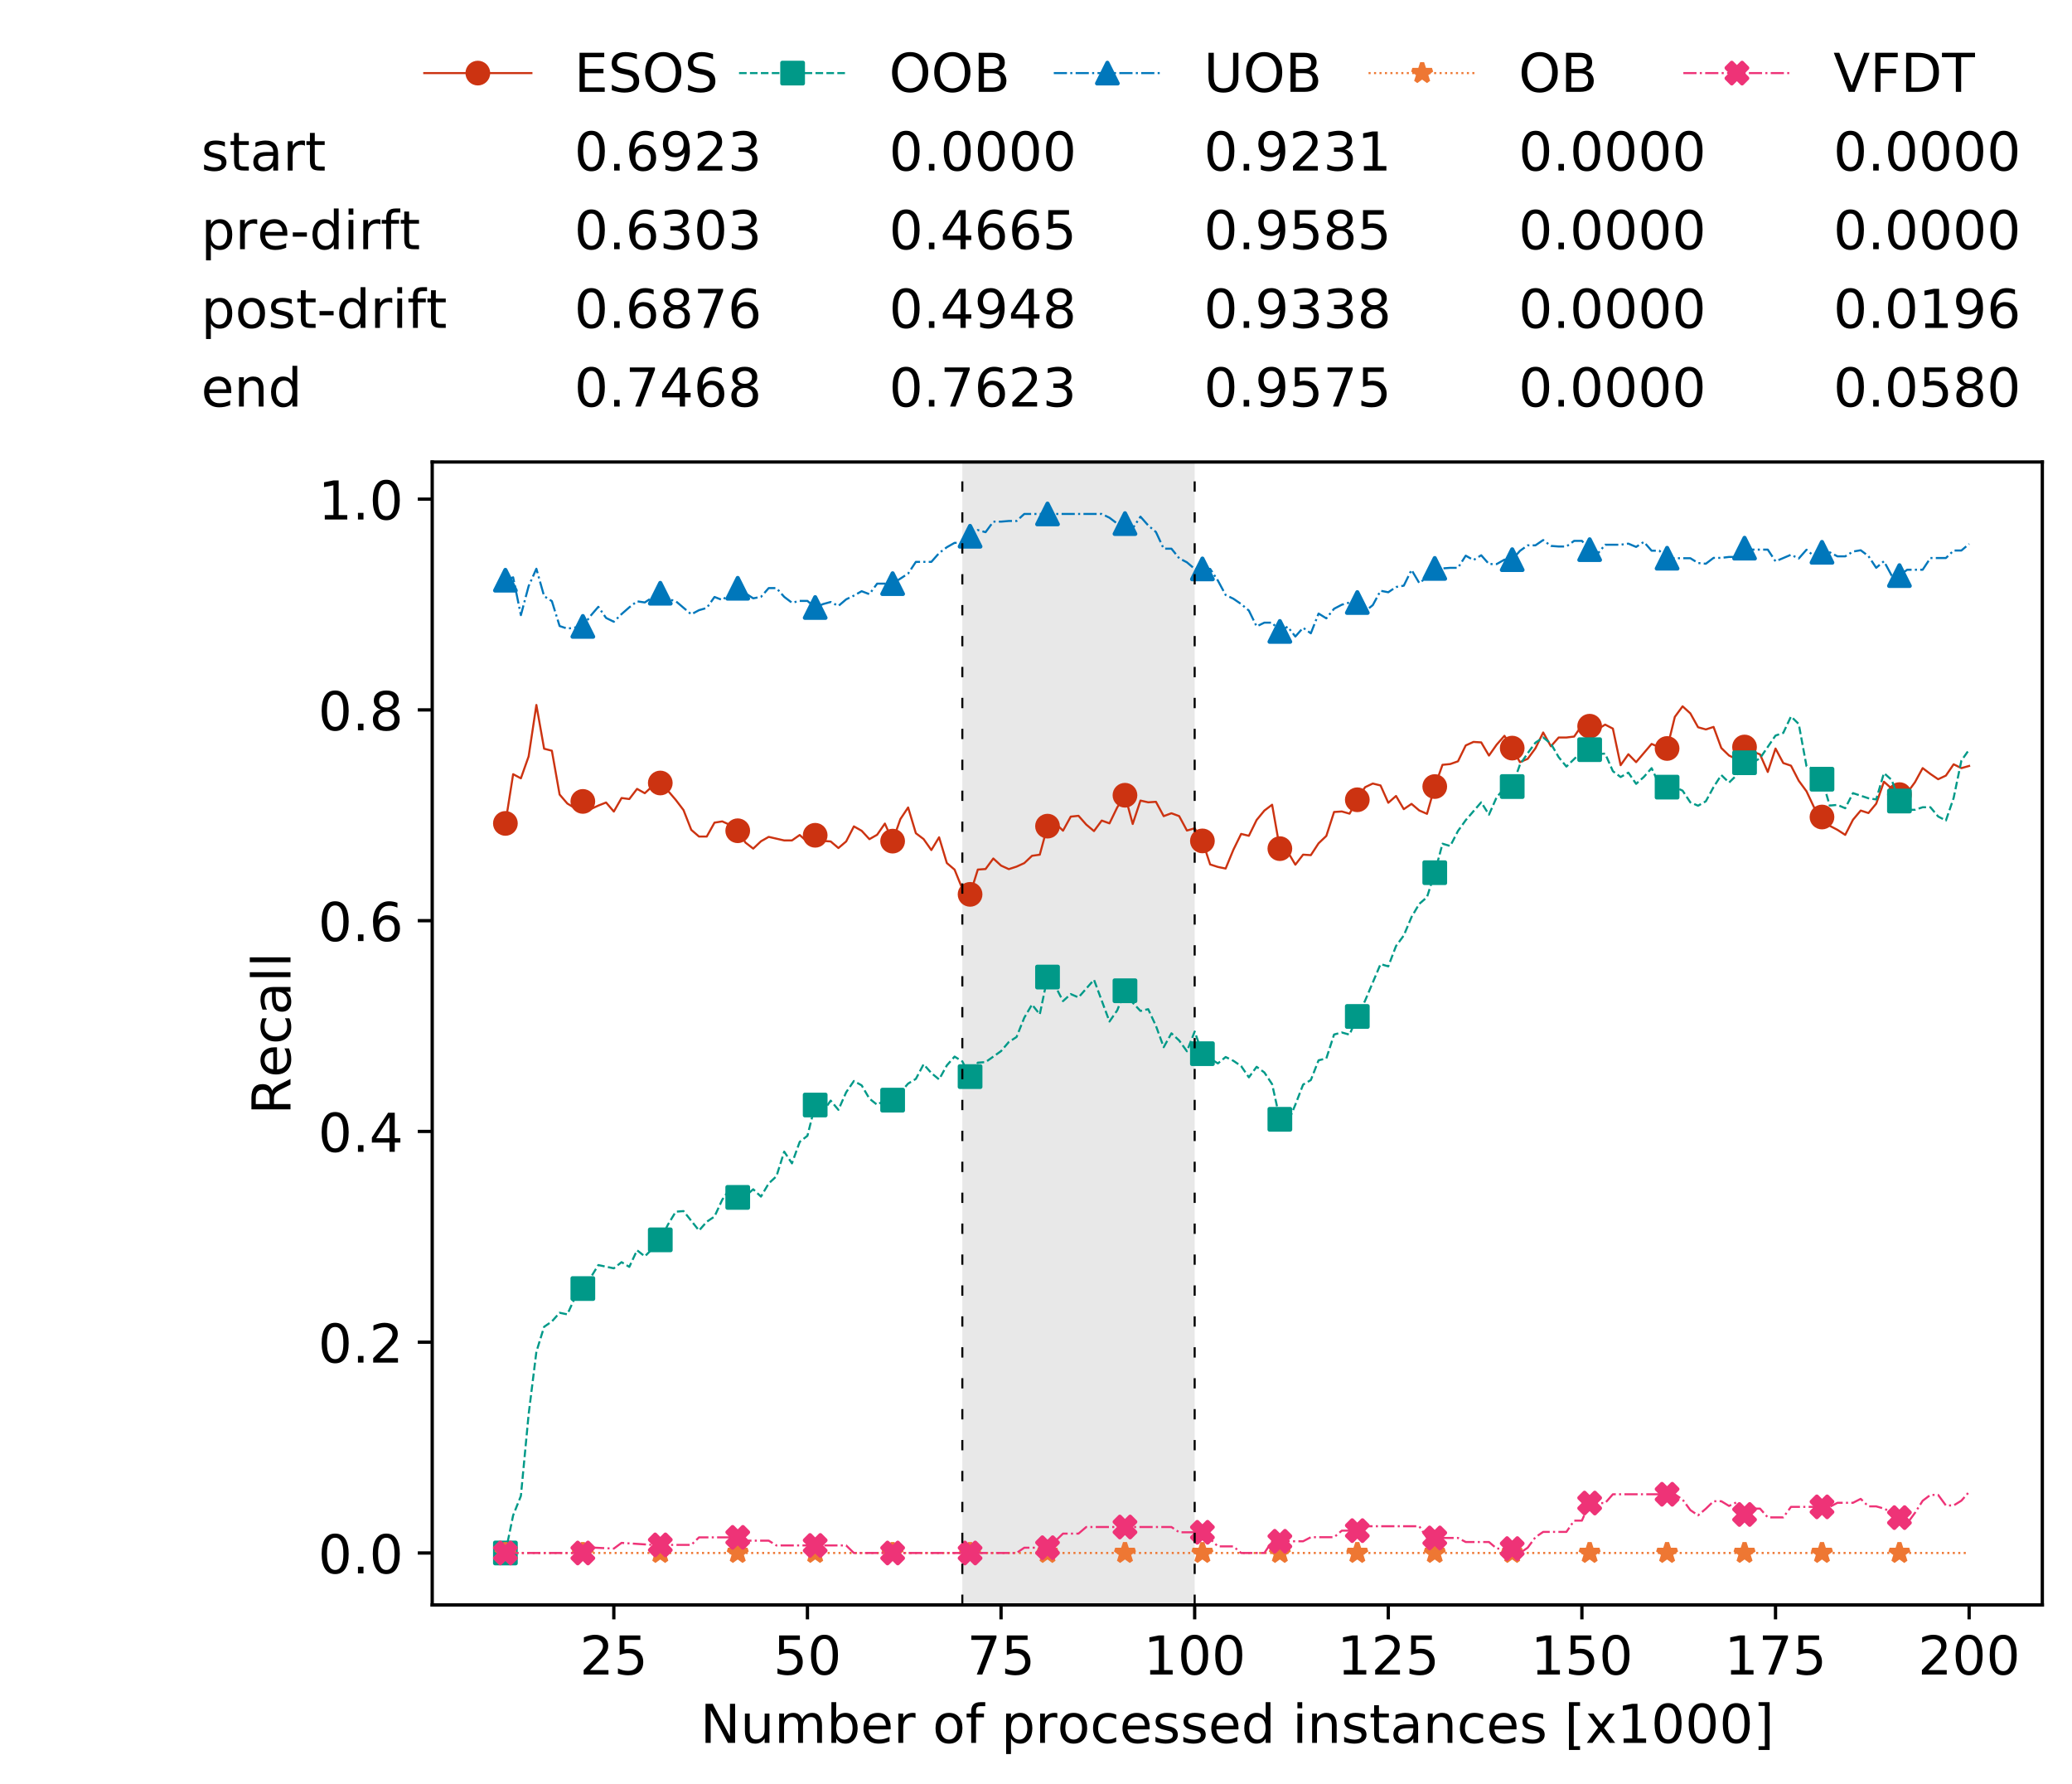 <?xml version="1.0" encoding="utf-8" standalone="no"?>
<!DOCTYPE svg PUBLIC "-//W3C//DTD SVG 1.1//EN"
  "http://www.w3.org/Graphics/SVG/1.1/DTD/svg11.dtd">
<!-- Created with matplotlib (https://matplotlib.org/) -->
<svg height="432.615pt" version="1.1" viewBox="0 0 502.65 432.615" width="502.65pt" xmlns="http://www.w3.org/2000/svg" xmlns:xlink="http://www.w3.org/1999/xlink">
 <defs>
  <style type="text/css">
*{stroke-linecap:butt;stroke-linejoin:round;white-space:pre;}
  </style>
 </defs>
 <g id="figure_1">
  <g id="patch_1">
   <path d="M 0 432.615 
L 502.65 432.615 
L 502.65 0 
L 0 0 
z
" style="fill:#ffffff;"/>
  </g>
  <g id="axes_1">
   <g id="patch_2">
    <path d="M 104.85 389.252 
L 495.45 389.252 
L 495.45 112.052 
L 104.85 112.052 
z
" style="fill:#ffffff;"/>
   </g>
   <g id="patch_3">
    <path clip-path="url(#p8ab815f0f0)" d="M 289.817 389.252 
L 289.817 112.052 
L 233.453 112.052 
L 233.453 389.252 
z
" style="fill:#d3d3d3;opacity:0.5;"/>
   </g>
   <g id="matplotlib.axis_1">
    <g id="xtick_1">
     <g id="line2d_1">
      <defs>
       <path d="M 0 0 
L 0 3.5 
" id="m1b78fa0373" style="stroke:#000000;stroke-width:0.8;"/>
      </defs>
      <g>
       <use style="stroke:#000000;stroke-width:0.8;" x="148.908" xlink:href="#m1b78fa0373" y="389.252"/>
      </g>
     </g>
     <g id="text_1">
      <!-- 25 -->
      <defs>
       <path d="M 19.188 8.297 
L 53.609 8.297 
L 53.609 0 
L 7.328 0 
L 7.328 8.297 
Q 12.938 14.109 22.625 23.891 
Q 32.328 33.688 34.812 36.531 
Q 39.547 41.844 41.422 45.531 
Q 43.312 49.219 43.312 52.781 
Q 43.312 58.594 39.234 62.25 
Q 35.156 65.922 28.609 65.922 
Q 23.969 65.922 18.812 64.312 
Q 13.672 62.703 7.812 59.422 
L 7.812 69.391 
Q 13.766 71.781 18.938 73 
Q 24.125 74.219 28.422 74.219 
Q 39.75 74.219 46.484 68.547 
Q 53.219 62.891 53.219 53.422 
Q 53.219 48.922 51.531 44.891 
Q 49.859 40.875 45.406 35.406 
Q 44.188 33.984 37.641 27.219 
Q 31.109 20.453 19.188 8.297 
z
" id="DejaVuSans-50"/>
       <path d="M 10.797 72.906 
L 49.516 72.906 
L 49.516 64.594 
L 19.828 64.594 
L 19.828 46.734 
Q 21.969 47.469 24.109 47.828 
Q 26.266 48.188 28.422 48.188 
Q 40.625 48.188 47.75 41.5 
Q 54.891 34.812 54.891 23.391 
Q 54.891 11.625 47.562 5.094 
Q 40.234 -1.422 26.906 -1.422 
Q 22.312 -1.422 17.547 -0.641 
Q 12.797 0.141 7.719 1.703 
L 7.719 11.625 
Q 12.109 9.234 16.797 8.062 
Q 21.484 6.891 26.703 6.891 
Q 35.156 6.891 40.078 11.328 
Q 45.016 15.766 45.016 23.391 
Q 45.016 31 40.078 35.438 
Q 35.156 39.891 26.703 39.891 
Q 22.75 39.891 18.812 39.016 
Q 14.891 38.141 10.797 36.281 
z
" id="DejaVuSans-53"/>
      </defs>
      <g transform="translate(140.636 406.13)scale(0.13 -0.13)">
       <use xlink:href="#DejaVuSans-50"/>
       <use x="63.623" xlink:href="#DejaVuSans-53"/>
      </g>
     </g>
    </g>
    <g id="xtick_2">
     <g id="line2d_2">
      <g>
       <use style="stroke:#000000;stroke-width:0.8;" x="195.877" xlink:href="#m1b78fa0373" y="389.252"/>
      </g>
     </g>
     <g id="text_2">
      <!-- 50 -->
      <defs>
       <path d="M 31.781 66.406 
Q 24.172 66.406 20.328 58.906 
Q 16.5 51.422 16.5 36.375 
Q 16.5 21.391 20.328 13.891 
Q 24.172 6.391 31.781 6.391 
Q 39.453 6.391 43.281 13.891 
Q 47.125 21.391 47.125 36.375 
Q 47.125 51.422 43.281 58.906 
Q 39.453 66.406 31.781 66.406 
z
M 31.781 74.219 
Q 44.047 74.219 50.516 64.516 
Q 56.984 54.828 56.984 36.375 
Q 56.984 17.969 50.516 8.266 
Q 44.047 -1.422 31.781 -1.422 
Q 19.531 -1.422 13.062 8.266 
Q 6.594 17.969 6.594 36.375 
Q 6.594 54.828 13.062 64.516 
Q 19.531 74.219 31.781 74.219 
z
" id="DejaVuSans-48"/>
      </defs>
      <g transform="translate(187.606 406.13)scale(0.13 -0.13)">
       <use xlink:href="#DejaVuSans-53"/>
       <use x="63.623" xlink:href="#DejaVuSans-48"/>
      </g>
     </g>
    </g>
    <g id="xtick_3">
     <g id="line2d_3">
      <g>
       <use style="stroke:#000000;stroke-width:0.8;" x="242.847" xlink:href="#m1b78fa0373" y="389.252"/>
      </g>
     </g>
     <g id="text_3">
      <!-- 75 -->
      <defs>
       <path d="M 8.203 72.906 
L 55.078 72.906 
L 55.078 68.703 
L 28.609 0 
L 18.312 0 
L 43.219 64.594 
L 8.203 64.594 
z
" id="DejaVuSans-55"/>
      </defs>
      <g transform="translate(234.576 406.13)scale(0.13 -0.13)">
       <use xlink:href="#DejaVuSans-55"/>
       <use x="63.623" xlink:href="#DejaVuSans-53"/>
      </g>
     </g>
    </g>
    <g id="xtick_4">
     <g id="line2d_4">
      <g>
       <use style="stroke:#000000;stroke-width:0.8;" x="289.817" xlink:href="#m1b78fa0373" y="389.252"/>
      </g>
     </g>
     <g id="text_4">
      <!-- 100 -->
      <defs>
       <path d="M 12.406 8.297 
L 28.516 8.297 
L 28.516 63.922 
L 10.984 60.406 
L 10.984 69.391 
L 28.422 72.906 
L 38.281 72.906 
L 38.281 8.297 
L 54.391 8.297 
L 54.391 0 
L 12.406 0 
z
" id="DejaVuSans-49"/>
      </defs>
      <g transform="translate(277.41 406.13)scale(0.13 -0.13)">
       <use xlink:href="#DejaVuSans-49"/>
       <use x="63.623" xlink:href="#DejaVuSans-48"/>
       <use x="127.246" xlink:href="#DejaVuSans-48"/>
      </g>
     </g>
    </g>
    <g id="xtick_5">
     <g id="line2d_5">
      <g>
       <use style="stroke:#000000;stroke-width:0.8;" x="336.786" xlink:href="#m1b78fa0373" y="389.252"/>
      </g>
     </g>
     <g id="text_5">
      <!-- 125 -->
      <g transform="translate(324.379 406.13)scale(0.13 -0.13)">
       <use xlink:href="#DejaVuSans-49"/>
       <use x="63.623" xlink:href="#DejaVuSans-50"/>
       <use x="127.246" xlink:href="#DejaVuSans-53"/>
      </g>
     </g>
    </g>
    <g id="xtick_6">
     <g id="line2d_6">
      <g>
       <use style="stroke:#000000;stroke-width:0.8;" x="383.756" xlink:href="#m1b78fa0373" y="389.252"/>
      </g>
     </g>
     <g id="text_6">
      <!-- 150 -->
      <g transform="translate(371.349 406.13)scale(0.13 -0.13)">
       <use xlink:href="#DejaVuSans-49"/>
       <use x="63.623" xlink:href="#DejaVuSans-53"/>
       <use x="127.246" xlink:href="#DejaVuSans-48"/>
      </g>
     </g>
    </g>
    <g id="xtick_7">
     <g id="line2d_7">
      <g>
       <use style="stroke:#000000;stroke-width:0.8;" x="430.726" xlink:href="#m1b78fa0373" y="389.252"/>
      </g>
     </g>
     <g id="text_7">
      <!-- 175 -->
      <g transform="translate(418.319 406.13)scale(0.13 -0.13)">
       <use xlink:href="#DejaVuSans-49"/>
       <use x="63.623" xlink:href="#DejaVuSans-55"/>
       <use x="127.246" xlink:href="#DejaVuSans-53"/>
      </g>
     </g>
    </g>
    <g id="xtick_8">
     <g id="line2d_8">
      <g>
       <use style="stroke:#000000;stroke-width:0.8;" x="477.695" xlink:href="#m1b78fa0373" y="389.252"/>
      </g>
     </g>
     <g id="text_8">
      <!-- 200 -->
      <g transform="translate(465.289 406.13)scale(0.13 -0.13)">
       <use xlink:href="#DejaVuSans-50"/>
       <use x="63.623" xlink:href="#DejaVuSans-48"/>
       <use x="127.246" xlink:href="#DejaVuSans-48"/>
      </g>
     </g>
    </g>
    <g id="text_9">
     <!-- Number of processed instances [x1000] -->
     <defs>
      <path d="M 9.812 72.906 
L 23.094 72.906 
L 55.422 11.922 
L 55.422 72.906 
L 64.984 72.906 
L 64.984 0 
L 51.703 0 
L 19.391 60.984 
L 19.391 0 
L 9.812 0 
z
" id="DejaVuSans-78"/>
      <path d="M 8.5 21.578 
L 8.5 54.688 
L 17.484 54.688 
L 17.484 21.922 
Q 17.484 14.156 20.5 10.266 
Q 23.531 6.391 29.594 6.391 
Q 36.859 6.391 41.078 11.031 
Q 45.312 15.672 45.312 23.688 
L 45.312 54.688 
L 54.297 54.688 
L 54.297 0 
L 45.312 0 
L 45.312 8.406 
Q 42.047 3.422 37.719 1 
Q 33.406 -1.422 27.688 -1.422 
Q 18.266 -1.422 13.375 4.438 
Q 8.5 10.297 8.5 21.578 
z
M 31.109 56 
z
" id="DejaVuSans-117"/>
      <path d="M 52 44.188 
Q 55.375 50.25 60.062 53.125 
Q 64.75 56 71.094 56 
Q 79.641 56 84.281 50.016 
Q 88.922 44.047 88.922 33.016 
L 88.922 0 
L 79.891 0 
L 79.891 32.719 
Q 79.891 40.578 77.094 44.375 
Q 74.312 48.188 68.609 48.188 
Q 61.625 48.188 57.562 43.547 
Q 53.516 38.922 53.516 30.906 
L 53.516 0 
L 44.484 0 
L 44.484 32.719 
Q 44.484 40.625 41.703 44.406 
Q 38.922 48.188 33.109 48.188 
Q 26.219 48.188 22.156 43.531 
Q 18.109 38.875 18.109 30.906 
L 18.109 0 
L 9.078 0 
L 9.078 54.688 
L 18.109 54.688 
L 18.109 46.188 
Q 21.188 51.219 25.484 53.609 
Q 29.781 56 35.688 56 
Q 41.656 56 45.828 52.969 
Q 50 49.953 52 44.188 
z
" id="DejaVuSans-109"/>
      <path d="M 48.688 27.297 
Q 48.688 37.203 44.609 42.844 
Q 40.531 48.484 33.406 48.484 
Q 26.266 48.484 22.188 42.844 
Q 18.109 37.203 18.109 27.297 
Q 18.109 17.391 22.188 11.75 
Q 26.266 6.109 33.406 6.109 
Q 40.531 6.109 44.609 11.75 
Q 48.688 17.391 48.688 27.297 
z
M 18.109 46.391 
Q 20.953 51.266 25.266 53.625 
Q 29.594 56 35.594 56 
Q 45.562 56 51.781 48.094 
Q 58.016 40.188 58.016 27.297 
Q 58.016 14.406 51.781 6.484 
Q 45.562 -1.422 35.594 -1.422 
Q 29.594 -1.422 25.266 0.953 
Q 20.953 3.328 18.109 8.203 
L 18.109 0 
L 9.078 0 
L 9.078 75.984 
L 18.109 75.984 
z
" id="DejaVuSans-98"/>
      <path d="M 56.203 29.594 
L 56.203 25.203 
L 14.891 25.203 
Q 15.484 15.922 20.484 11.062 
Q 25.484 6.203 34.422 6.203 
Q 39.594 6.203 44.453 7.469 
Q 49.312 8.734 54.109 11.281 
L 54.109 2.781 
Q 49.266 0.734 44.188 -0.344 
Q 39.109 -1.422 33.891 -1.422 
Q 20.797 -1.422 13.156 6.188 
Q 5.516 13.812 5.516 26.812 
Q 5.516 40.234 12.766 48.109 
Q 20.016 56 32.328 56 
Q 43.359 56 49.781 48.891 
Q 56.203 41.797 56.203 29.594 
z
M 47.219 32.234 
Q 47.125 39.594 43.094 43.984 
Q 39.062 48.391 32.422 48.391 
Q 24.906 48.391 20.391 44.141 
Q 15.875 39.891 15.188 32.172 
z
" id="DejaVuSans-101"/>
      <path d="M 41.109 46.297 
Q 39.594 47.172 37.812 47.578 
Q 36.031 48 33.891 48 
Q 26.266 48 22.188 43.047 
Q 18.109 38.094 18.109 28.812 
L 18.109 0 
L 9.078 0 
L 9.078 54.688 
L 18.109 54.688 
L 18.109 46.188 
Q 20.953 51.172 25.484 53.578 
Q 30.031 56 36.531 56 
Q 37.453 56 38.578 55.875 
Q 39.703 55.766 41.062 55.516 
z
" id="DejaVuSans-114"/>
      <path id="DejaVuSans-32"/>
      <path d="M 30.609 48.391 
Q 23.391 48.391 19.188 42.75 
Q 14.984 37.109 14.984 27.297 
Q 14.984 17.484 19.156 11.844 
Q 23.344 6.203 30.609 6.203 
Q 37.797 6.203 41.984 11.859 
Q 46.188 17.531 46.188 27.297 
Q 46.188 37.016 41.984 42.703 
Q 37.797 48.391 30.609 48.391 
z
M 30.609 56 
Q 42.328 56 49.016 48.375 
Q 55.719 40.766 55.719 27.297 
Q 55.719 13.875 49.016 6.219 
Q 42.328 -1.422 30.609 -1.422 
Q 18.844 -1.422 12.172 6.219 
Q 5.516 13.875 5.516 27.297 
Q 5.516 40.766 12.172 48.375 
Q 18.844 56 30.609 56 
z
" id="DejaVuSans-111"/>
      <path d="M 37.109 75.984 
L 37.109 68.5 
L 28.516 68.5 
Q 23.688 68.5 21.797 66.547 
Q 19.922 64.594 19.922 59.516 
L 19.922 54.688 
L 34.719 54.688 
L 34.719 47.703 
L 19.922 47.703 
L 19.922 0 
L 10.891 0 
L 10.891 47.703 
L 2.297 47.703 
L 2.297 54.688 
L 10.891 54.688 
L 10.891 58.5 
Q 10.891 67.625 15.141 71.797 
Q 19.391 75.984 28.609 75.984 
z
" id="DejaVuSans-102"/>
      <path d="M 18.109 8.203 
L 18.109 -20.797 
L 9.078 -20.797 
L 9.078 54.688 
L 18.109 54.688 
L 18.109 46.391 
Q 20.953 51.266 25.266 53.625 
Q 29.594 56 35.594 56 
Q 45.562 56 51.781 48.094 
Q 58.016 40.188 58.016 27.297 
Q 58.016 14.406 51.781 6.484 
Q 45.562 -1.422 35.594 -1.422 
Q 29.594 -1.422 25.266 0.953 
Q 20.953 3.328 18.109 8.203 
z
M 48.688 27.297 
Q 48.688 37.203 44.609 42.844 
Q 40.531 48.484 33.406 48.484 
Q 26.266 48.484 22.188 42.844 
Q 18.109 37.203 18.109 27.297 
Q 18.109 17.391 22.188 11.75 
Q 26.266 6.109 33.406 6.109 
Q 40.531 6.109 44.609 11.75 
Q 48.688 17.391 48.688 27.297 
z
" id="DejaVuSans-112"/>
      <path d="M 48.781 52.594 
L 48.781 44.188 
Q 44.969 46.297 41.141 47.344 
Q 37.312 48.391 33.406 48.391 
Q 24.656 48.391 19.812 42.844 
Q 14.984 37.312 14.984 27.297 
Q 14.984 17.281 19.812 11.734 
Q 24.656 6.203 33.406 6.203 
Q 37.312 6.203 41.141 7.25 
Q 44.969 8.297 48.781 10.406 
L 48.781 2.094 
Q 45.016 0.344 40.984 -0.531 
Q 36.969 -1.422 32.422 -1.422 
Q 20.062 -1.422 12.781 6.344 
Q 5.516 14.109 5.516 27.297 
Q 5.516 40.672 12.859 48.328 
Q 20.219 56 33.016 56 
Q 37.156 56 41.109 55.141 
Q 45.062 54.297 48.781 52.594 
z
" id="DejaVuSans-99"/>
      <path d="M 44.281 53.078 
L 44.281 44.578 
Q 40.484 46.531 36.375 47.5 
Q 32.281 48.484 27.875 48.484 
Q 21.188 48.484 17.844 46.438 
Q 14.5 44.391 14.5 40.281 
Q 14.5 37.156 16.891 35.375 
Q 19.281 33.594 26.516 31.984 
L 29.594 31.297 
Q 39.156 29.25 43.188 25.516 
Q 47.219 21.781 47.219 15.094 
Q 47.219 7.469 41.188 3.016 
Q 35.156 -1.422 24.609 -1.422 
Q 20.219 -1.422 15.453 -0.562 
Q 10.688 0.297 5.422 2 
L 5.422 11.281 
Q 10.406 8.688 15.234 7.391 
Q 20.062 6.109 24.812 6.109 
Q 31.156 6.109 34.562 8.281 
Q 37.984 10.453 37.984 14.406 
Q 37.984 18.062 35.516 20.016 
Q 33.062 21.969 24.703 23.781 
L 21.578 24.516 
Q 13.234 26.266 9.516 29.906 
Q 5.812 33.547 5.812 39.891 
Q 5.812 47.609 11.281 51.797 
Q 16.75 56 26.812 56 
Q 31.781 56 36.172 55.266 
Q 40.578 54.547 44.281 53.078 
z
" id="DejaVuSans-115"/>
      <path d="M 45.406 46.391 
L 45.406 75.984 
L 54.391 75.984 
L 54.391 0 
L 45.406 0 
L 45.406 8.203 
Q 42.578 3.328 38.25 0.953 
Q 33.938 -1.422 27.875 -1.422 
Q 17.969 -1.422 11.734 6.484 
Q 5.516 14.406 5.516 27.297 
Q 5.516 40.188 11.734 48.094 
Q 17.969 56 27.875 56 
Q 33.938 56 38.25 53.625 
Q 42.578 51.266 45.406 46.391 
z
M 14.797 27.297 
Q 14.797 17.391 18.875 11.75 
Q 22.953 6.109 30.078 6.109 
Q 37.203 6.109 41.297 11.75 
Q 45.406 17.391 45.406 27.297 
Q 45.406 37.203 41.297 42.844 
Q 37.203 48.484 30.078 48.484 
Q 22.953 48.484 18.875 42.844 
Q 14.797 37.203 14.797 27.297 
z
" id="DejaVuSans-100"/>
      <path d="M 9.422 54.688 
L 18.406 54.688 
L 18.406 0 
L 9.422 0 
z
M 9.422 75.984 
L 18.406 75.984 
L 18.406 64.594 
L 9.422 64.594 
z
" id="DejaVuSans-105"/>
      <path d="M 54.891 33.016 
L 54.891 0 
L 45.906 0 
L 45.906 32.719 
Q 45.906 40.484 42.875 44.328 
Q 39.844 48.188 33.797 48.188 
Q 26.516 48.188 22.312 43.547 
Q 18.109 38.922 18.109 30.906 
L 18.109 0 
L 9.078 0 
L 9.078 54.688 
L 18.109 54.688 
L 18.109 46.188 
Q 21.344 51.125 25.703 53.562 
Q 30.078 56 35.797 56 
Q 45.219 56 50.047 50.172 
Q 54.891 44.344 54.891 33.016 
z
" id="DejaVuSans-110"/>
      <path d="M 18.312 70.219 
L 18.312 54.688 
L 36.812 54.688 
L 36.812 47.703 
L 18.312 47.703 
L 18.312 18.016 
Q 18.312 11.328 20.141 9.422 
Q 21.969 7.516 27.594 7.516 
L 36.812 7.516 
L 36.812 0 
L 27.594 0 
Q 17.188 0 13.234 3.875 
Q 9.281 7.766 9.281 18.016 
L 9.281 47.703 
L 2.688 47.703 
L 2.688 54.688 
L 9.281 54.688 
L 9.281 70.219 
z
" id="DejaVuSans-116"/>
      <path d="M 34.281 27.484 
Q 23.391 27.484 19.188 25 
Q 14.984 22.516 14.984 16.5 
Q 14.984 11.719 18.141 8.906 
Q 21.297 6.109 26.703 6.109 
Q 34.188 6.109 38.703 11.406 
Q 43.219 16.703 43.219 25.484 
L 43.219 27.484 
z
M 52.203 31.203 
L 52.203 0 
L 43.219 0 
L 43.219 8.297 
Q 40.141 3.328 35.547 0.953 
Q 30.953 -1.422 24.312 -1.422 
Q 15.922 -1.422 10.953 3.297 
Q 6 8.016 6 15.922 
Q 6 25.141 12.172 29.828 
Q 18.359 34.516 30.609 34.516 
L 43.219 34.516 
L 43.219 35.406 
Q 43.219 41.609 39.141 45 
Q 35.062 48.391 27.688 48.391 
Q 23 48.391 18.547 47.266 
Q 14.109 46.141 10.016 43.891 
L 10.016 52.203 
Q 14.938 54.109 19.578 55.047 
Q 24.219 56 28.609 56 
Q 40.484 56 46.344 49.844 
Q 52.203 43.703 52.203 31.203 
z
" id="DejaVuSans-97"/>
      <path d="M 8.594 75.984 
L 29.297 75.984 
L 29.297 69 
L 17.578 69 
L 17.578 -6.203 
L 29.297 -6.203 
L 29.297 -13.188 
L 8.594 -13.188 
z
" id="DejaVuSans-91"/>
      <path d="M 54.891 54.688 
L 35.109 28.078 
L 55.906 0 
L 45.312 0 
L 29.391 21.484 
L 13.484 0 
L 2.875 0 
L 24.125 28.609 
L 4.688 54.688 
L 15.281 54.688 
L 29.781 35.203 
L 44.281 54.688 
z
" id="DejaVuSans-120"/>
      <path d="M 30.422 75.984 
L 30.422 -13.188 
L 9.719 -13.188 
L 9.719 -6.203 
L 21.391 -6.203 
L 21.391 69 
L 9.719 69 
L 9.719 75.984 
z
" id="DejaVuSans-93"/>
     </defs>
     <g transform="translate(169.881 422.711)scale(0.13 -0.13)">
      <use xlink:href="#DejaVuSans-78"/>
      <use x="74.805" xlink:href="#DejaVuSans-117"/>
      <use x="138.184" xlink:href="#DejaVuSans-109"/>
      <use x="235.596" xlink:href="#DejaVuSans-98"/>
      <use x="299.072" xlink:href="#DejaVuSans-101"/>
      <use x="360.596" xlink:href="#DejaVuSans-114"/>
      <use x="401.709" xlink:href="#DejaVuSans-32"/>
      <use x="433.496" xlink:href="#DejaVuSans-111"/>
      <use x="494.678" xlink:href="#DejaVuSans-102"/>
      <use x="529.883" xlink:href="#DejaVuSans-32"/>
      <use x="561.67" xlink:href="#DejaVuSans-112"/>
      <use x="625.146" xlink:href="#DejaVuSans-114"/>
      <use x="666.229" xlink:href="#DejaVuSans-111"/>
      <use x="727.41" xlink:href="#DejaVuSans-99"/>
      <use x="782.391" xlink:href="#DejaVuSans-101"/>
      <use x="843.914" xlink:href="#DejaVuSans-115"/>
      <use x="896.014" xlink:href="#DejaVuSans-115"/>
      <use x="948.113" xlink:href="#DejaVuSans-101"/>
      <use x="1009.637" xlink:href="#DejaVuSans-100"/>
      <use x="1073.113" xlink:href="#DejaVuSans-32"/>
      <use x="1104.9" xlink:href="#DejaVuSans-105"/>
      <use x="1132.684" xlink:href="#DejaVuSans-110"/>
      <use x="1196.062" xlink:href="#DejaVuSans-115"/>
      <use x="1248.162" xlink:href="#DejaVuSans-116"/>
      <use x="1287.371" xlink:href="#DejaVuSans-97"/>
      <use x="1348.65" xlink:href="#DejaVuSans-110"/>
      <use x="1412.029" xlink:href="#DejaVuSans-99"/>
      <use x="1467.01" xlink:href="#DejaVuSans-101"/>
      <use x="1528.533" xlink:href="#DejaVuSans-115"/>
      <use x="1580.633" xlink:href="#DejaVuSans-32"/>
      <use x="1612.42" xlink:href="#DejaVuSans-91"/>
      <use x="1651.434" xlink:href="#DejaVuSans-120"/>
      <use x="1710.613" xlink:href="#DejaVuSans-49"/>
      <use x="1774.236" xlink:href="#DejaVuSans-48"/>
      <use x="1837.859" xlink:href="#DejaVuSans-48"/>
      <use x="1901.482" xlink:href="#DejaVuSans-48"/>
      <use x="1965.105" xlink:href="#DejaVuSans-93"/>
     </g>
    </g>
   </g>
   <g id="matplotlib.axis_2">
    <g id="ytick_1">
     <g id="line2d_9">
      <defs>
       <path d="M 0 0 
L -3.5 0 
" id="mb2276934d5" style="stroke:#000000;stroke-width:0.8;"/>
      </defs>
      <g>
       <use style="stroke:#000000;stroke-width:0.8;" x="104.85" xlink:href="#mb2276934d5" y="376.652"/>
      </g>
     </g>
     <g id="text_10">
      <!-- 0.0 -->
      <defs>
       <path d="M 10.688 12.406 
L 21 12.406 
L 21 0 
L 10.688 0 
z
" id="DejaVuSans-46"/>
      </defs>
      <g transform="translate(77.176 381.591)scale(0.13 -0.13)">
       <use xlink:href="#DejaVuSans-48"/>
       <use x="63.623" xlink:href="#DejaVuSans-46"/>
       <use x="95.41" xlink:href="#DejaVuSans-48"/>
      </g>
     </g>
    </g>
    <g id="ytick_2">
     <g id="line2d_10">
      <g>
       <use style="stroke:#000000;stroke-width:0.8;" x="104.85" xlink:href="#mb2276934d5" y="325.533"/>
      </g>
     </g>
     <g id="text_11">
      <!-- 0.2 -->
      <g transform="translate(77.176 330.472)scale(0.13 -0.13)">
       <use xlink:href="#DejaVuSans-48"/>
       <use x="63.623" xlink:href="#DejaVuSans-46"/>
       <use x="95.41" xlink:href="#DejaVuSans-50"/>
      </g>
     </g>
    </g>
    <g id="ytick_3">
     <g id="line2d_11">
      <g>
       <use style="stroke:#000000;stroke-width:0.8;" x="104.85" xlink:href="#mb2276934d5" y="274.415"/>
      </g>
     </g>
     <g id="text_12">
      <!-- 0.4 -->
      <defs>
       <path d="M 37.797 64.312 
L 12.891 25.391 
L 37.797 25.391 
z
M 35.203 72.906 
L 47.609 72.906 
L 47.609 25.391 
L 58.016 25.391 
L 58.016 17.188 
L 47.609 17.188 
L 47.609 0 
L 37.797 0 
L 37.797 17.188 
L 4.891 17.188 
L 4.891 26.703 
z
" id="DejaVuSans-52"/>
      </defs>
      <g transform="translate(77.176 279.354)scale(0.13 -0.13)">
       <use xlink:href="#DejaVuSans-48"/>
       <use x="63.623" xlink:href="#DejaVuSans-46"/>
       <use x="95.41" xlink:href="#DejaVuSans-52"/>
      </g>
     </g>
    </g>
    <g id="ytick_4">
     <g id="line2d_12">
      <g>
       <use style="stroke:#000000;stroke-width:0.8;" x="104.85" xlink:href="#mb2276934d5" y="223.297"/>
      </g>
     </g>
     <g id="text_13">
      <!-- 0.6 -->
      <defs>
       <path d="M 33.016 40.375 
Q 26.375 40.375 22.484 35.828 
Q 18.609 31.297 18.609 23.391 
Q 18.609 15.531 22.484 10.953 
Q 26.375 6.391 33.016 6.391 
Q 39.656 6.391 43.531 10.953 
Q 47.406 15.531 47.406 23.391 
Q 47.406 31.297 43.531 35.828 
Q 39.656 40.375 33.016 40.375 
z
M 52.594 71.297 
L 52.594 62.312 
Q 48.875 64.062 45.094 64.984 
Q 41.312 65.922 37.594 65.922 
Q 27.828 65.922 22.672 59.328 
Q 17.531 52.734 16.797 39.406 
Q 19.672 43.656 24.016 45.922 
Q 28.375 48.188 33.594 48.188 
Q 44.578 48.188 50.953 41.516 
Q 57.328 34.859 57.328 23.391 
Q 57.328 12.156 50.688 5.359 
Q 44.047 -1.422 33.016 -1.422 
Q 20.359 -1.422 13.672 8.266 
Q 6.984 17.969 6.984 36.375 
Q 6.984 53.656 15.188 63.938 
Q 23.391 74.219 37.203 74.219 
Q 40.922 74.219 44.703 73.484 
Q 48.484 72.75 52.594 71.297 
z
" id="DejaVuSans-54"/>
      </defs>
      <g transform="translate(77.176 228.236)scale(0.13 -0.13)">
       <use xlink:href="#DejaVuSans-48"/>
       <use x="63.623" xlink:href="#DejaVuSans-46"/>
       <use x="95.41" xlink:href="#DejaVuSans-54"/>
      </g>
     </g>
    </g>
    <g id="ytick_5">
     <g id="line2d_13">
      <g>
       <use style="stroke:#000000;stroke-width:0.8;" x="104.85" xlink:href="#mb2276934d5" y="172.178"/>
      </g>
     </g>
     <g id="text_14">
      <!-- 0.8 -->
      <defs>
       <path d="M 31.781 34.625 
Q 24.75 34.625 20.719 30.859 
Q 16.703 27.094 16.703 20.516 
Q 16.703 13.922 20.719 10.156 
Q 24.75 6.391 31.781 6.391 
Q 38.812 6.391 42.859 10.172 
Q 46.922 13.969 46.922 20.516 
Q 46.922 27.094 42.891 30.859 
Q 38.875 34.625 31.781 34.625 
z
M 21.922 38.812 
Q 15.578 40.375 12.031 44.719 
Q 8.5 49.078 8.5 55.328 
Q 8.5 64.062 14.719 69.141 
Q 20.953 74.219 31.781 74.219 
Q 42.672 74.219 48.875 69.141 
Q 55.078 64.062 55.078 55.328 
Q 55.078 49.078 51.531 44.719 
Q 48 40.375 41.703 38.812 
Q 48.828 37.156 52.797 32.312 
Q 56.781 27.484 56.781 20.516 
Q 56.781 9.906 50.312 4.234 
Q 43.844 -1.422 31.781 -1.422 
Q 19.734 -1.422 13.25 4.234 
Q 6.781 9.906 6.781 20.516 
Q 6.781 27.484 10.781 32.312 
Q 14.797 37.156 21.922 38.812 
z
M 18.312 54.391 
Q 18.312 48.734 21.844 45.562 
Q 25.391 42.391 31.781 42.391 
Q 38.141 42.391 41.719 45.562 
Q 45.312 48.734 45.312 54.391 
Q 45.312 60.062 41.719 63.234 
Q 38.141 66.406 31.781 66.406 
Q 25.391 66.406 21.844 63.234 
Q 18.312 60.062 18.312 54.391 
z
" id="DejaVuSans-56"/>
      </defs>
      <g transform="translate(77.176 177.117)scale(0.13 -0.13)">
       <use xlink:href="#DejaVuSans-48"/>
       <use x="63.623" xlink:href="#DejaVuSans-46"/>
       <use x="95.41" xlink:href="#DejaVuSans-56"/>
      </g>
     </g>
    </g>
    <g id="ytick_6">
     <g id="line2d_14">
      <g>
       <use style="stroke:#000000;stroke-width:0.8;" x="104.85" xlink:href="#mb2276934d5" y="121.06"/>
      </g>
     </g>
     <g id="text_15">
      <!-- 1.0 -->
      <g transform="translate(77.176 125.999)scale(0.13 -0.13)">
       <use xlink:href="#DejaVuSans-49"/>
       <use x="63.623" xlink:href="#DejaVuSans-46"/>
       <use x="95.41" xlink:href="#DejaVuSans-48"/>
      </g>
     </g>
    </g>
    <g id="text_16">
     <!-- Recall -->
     <defs>
      <path d="M 44.391 34.188 
Q 47.562 33.109 50.562 29.594 
Q 53.562 26.078 56.594 19.922 
L 66.609 0 
L 56 0 
L 46.688 18.703 
Q 43.062 26.031 39.672 28.422 
Q 36.281 30.812 30.422 30.812 
L 19.672 30.812 
L 19.672 0 
L 9.812 0 
L 9.812 72.906 
L 32.078 72.906 
Q 44.578 72.906 50.734 67.672 
Q 56.891 62.453 56.891 51.906 
Q 56.891 45.016 53.688 40.469 
Q 50.484 35.938 44.391 34.188 
z
M 19.672 64.797 
L 19.672 38.922 
L 32.078 38.922 
Q 39.203 38.922 42.844 42.219 
Q 46.484 45.516 46.484 51.906 
Q 46.484 58.297 42.844 61.547 
Q 39.203 64.797 32.078 64.797 
z
" id="DejaVuSans-82"/>
      <path d="M 9.422 75.984 
L 18.406 75.984 
L 18.406 0 
L 9.422 0 
z
" id="DejaVuSans-108"/>
     </defs>
     <g transform="translate(70.472 270.333)rotate(-90)scale(0.13 -0.13)">
      <use xlink:href="#DejaVuSans-82"/>
      <use x="69.42" xlink:href="#DejaVuSans-101"/>
      <use x="130.943" xlink:href="#DejaVuSans-99"/>
      <use x="185.924" xlink:href="#DejaVuSans-97"/>
      <use x="247.203" xlink:href="#DejaVuSans-108"/>
      <use x="274.986" xlink:href="#DejaVuSans-108"/>
     </g>
    </g>
   </g>
   <g id="line2d_15"/>
   <g id="line2d_16"/>
   <g id="line2d_17"/>
   <g id="line2d_18"/>
   <g id="line2d_19"/>
   <g id="line2d_20">
    <path clip-path="url(#p8ab815f0f0)" d="M 122.605 199.704 
L 124.483 187.767 
L 126.362 188.767 
L 128.241 183.458 
L 130.12 170.978 
L 131.998 181.591 
L 133.877 182.072 
L 135.756 192.702 
L 137.635 194.885 
L 139.514 196.022 
L 141.392 194.371 
L 143.271 196.249 
L 145.15 195.38 
L 147.029 194.636 
L 148.908 196.831 
L 150.786 193.547 
L 152.665 193.794 
L 154.544 191.331 
L 156.423 192.38 
L 158.302 190.64 
L 160.18 189.902 
L 162.059 191.811 
L 163.938 194.005 
L 165.817 196.474 
L 167.695 201.267 
L 169.574 202.889 
L 171.453 202.889 
L 173.332 199.519 
L 175.211 199.215 
L 177.089 200.067 
L 178.968 201.487 
L 180.847 204.362 
L 182.726 205.814 
L 184.605 204.039 
L 186.483 202.974 
L 190.241 203.836 
L 192.12 203.836 
L 193.998 202.52 
L 195.877 204.18 
L 197.756 202.583 
L 199.635 203.949 
L 201.514 204.079 
L 203.392 205.676 
L 205.271 204.079 
L 207.15 200.427 
L 209.029 201.492 
L 210.908 203.524 
L 212.786 202.459 
L 214.665 199.743 
L 216.544 204.003 
L 218.423 198.659 
L 220.302 195.837 
L 222.18 202.085 
L 224.059 203.505 
L 225.938 206.168 
L 227.817 203.069 
L 229.695 209.317 
L 231.574 210.915 
L 233.453 215.562 
L 235.332 216.914 
L 237.211 210.9 
L 239.089 210.771 
L 240.968 208.215 
L 242.847 209.935 
L 244.726 210.794 
L 246.605 210.186 
L 248.483 209.334 
L 250.362 207.559 
L 252.241 207.292 
L 254.12 200.37 
L 255.998 199.644 
L 257.877 201.47 
L 259.756 198.062 
L 261.635 197.859 
L 263.514 199.989 
L 265.392 201.566 
L 267.271 199.01 
L 269.15 199.694 
L 271.029 195.822 
L 272.908 192.873 
L 274.786 199.843 
L 276.665 194.163 
L 278.544 194.589 
L 280.423 194.466 
L 282.302 197.943 
L 284.18 197.241 
L 286.059 197.938 
L 287.938 201.433 
L 289.817 200.901 
L 291.695 203.951 
L 293.574 209.656 
L 295.453 210.264 
L 297.332 210.652 
L 299.211 206.087 
L 301.089 202.254 
L 302.968 202.71 
L 304.847 198.876 
L 306.726 196.594 
L 308.605 195.174 
L 310.483 205.824 
L 312.362 206.521 
L 314.241 209.716 
L 316.12 207.282 
L 317.998 207.404 
L 319.877 204.529 
L 321.756 202.742 
L 323.635 196.933 
L 325.514 196.81 
L 327.392 197.342 
L 329.271 193.973 
L 331.15 190.93 
L 333.029 190.034 
L 334.908 190.498 
L 336.786 194.697 
L 338.665 193.054 
L 340.544 196.249 
L 342.423 194.971 
L 344.302 196.569 
L 346.18 197.38 
L 348.059 190.766 
L 349.938 185.494 
L 351.817 185.307 
L 353.695 184.643 
L 355.574 180.792 
L 357.453 179.94 
L 359.332 180.057 
L 361.211 183.251 
L 363.089 180.589 
L 364.968 178.459 
L 366.847 181.441 
L 368.726 184.849 
L 370.605 184.042 
L 372.483 181.486 
L 374.362 177.652 
L 376.241 180.999 
L 378.12 178.869 
L 379.998 178.869 
L 381.877 178.641 
L 383.756 175.902 
L 385.635 176.127 
L 387.514 176.925 
L 389.392 175.744 
L 391.271 176.712 
L 393.15 185.587 
L 395.029 182.925 
L 396.908 184.841 
L 400.665 180.429 
L 402.544 181.228 
L 404.423 181.532 
L 406.302 173.865 
L 408.18 171.309 
L 410.059 173.013 
L 411.938 176.382 
L 413.817 176.914 
L 415.695 176.306 
L 417.574 181.418 
L 419.453 183.243 
L 421.332 184.156 
L 423.211 181.174 
L 425.089 182.239 
L 426.968 182.969 
L 428.847 187.229 
L 430.726 181.549 
L 432.605 185.064 
L 434.483 185.703 
L 436.362 189.354 
L 438.241 191.91 
L 440.12 195.904 
L 443.877 200.285 
L 445.756 201.268 
L 447.635 202.485 
L 449.514 198.821 
L 451.392 196.585 
L 453.271 197.193 
L 455.15 194.922 
L 457.029 189.597 
L 458.908 191.256 
L 460.786 192.717 
L 462.665 192.291 
L 464.544 189.735 
L 466.423 186.294 
L 468.302 187.714 
L 470.18 188.992 
L 472.059 188.108 
L 473.938 185.369 
L 475.817 186.298 
L 477.695 185.766 
L 477.695 185.766 
" style="fill:none;stroke:#cc3311;stroke-linecap:square;stroke-width:0.5;"/>
    <defs>
     <path d="M 0 2.5 
C 0.663 2.5 1.299 2.237 1.768 1.768 
C 2.237 1.299 2.5 0.663 2.5 0 
C 2.5 -0.663 2.237 -1.299 1.768 -1.768 
C 1.299 -2.237 0.663 -2.5 0 -2.5 
C -0.663 -2.5 -1.299 -2.237 -1.768 -1.768 
C -2.237 -1.299 -2.5 -0.663 -2.5 0 
C -2.5 0.663 -2.237 1.299 -1.768 1.768 
C -1.299 2.237 -0.663 2.5 0 2.5 
z
" id="m8faa15fc3c" style="stroke:#cc3311;"/>
    </defs>
    <g clip-path="url(#p8ab815f0f0)">
     <use style="fill:#cc3311;stroke:#cc3311;" x="122.605" xlink:href="#m8faa15fc3c" y="199.704"/>
     <use style="fill:#cc3311;stroke:#cc3311;" x="141.392" xlink:href="#m8faa15fc3c" y="194.371"/>
     <use style="fill:#cc3311;stroke:#cc3311;" x="160.18" xlink:href="#m8faa15fc3c" y="189.902"/>
     <use style="fill:#cc3311;stroke:#cc3311;" x="178.968" xlink:href="#m8faa15fc3c" y="201.487"/>
     <use style="fill:#cc3311;stroke:#cc3311;" x="197.756" xlink:href="#m8faa15fc3c" y="202.583"/>
     <use style="fill:#cc3311;stroke:#cc3311;" x="216.544" xlink:href="#m8faa15fc3c" y="204.003"/>
     <use style="fill:#cc3311;stroke:#cc3311;" x="235.332" xlink:href="#m8faa15fc3c" y="216.914"/>
     <use style="fill:#cc3311;stroke:#cc3311;" x="254.12" xlink:href="#m8faa15fc3c" y="200.37"/>
     <use style="fill:#cc3311;stroke:#cc3311;" x="272.908" xlink:href="#m8faa15fc3c" y="192.873"/>
     <use style="fill:#cc3311;stroke:#cc3311;" x="291.695" xlink:href="#m8faa15fc3c" y="203.951"/>
     <use style="fill:#cc3311;stroke:#cc3311;" x="310.483" xlink:href="#m8faa15fc3c" y="205.824"/>
     <use style="fill:#cc3311;stroke:#cc3311;" x="329.271" xlink:href="#m8faa15fc3c" y="193.973"/>
     <use style="fill:#cc3311;stroke:#cc3311;" x="348.059" xlink:href="#m8faa15fc3c" y="190.766"/>
     <use style="fill:#cc3311;stroke:#cc3311;" x="366.847" xlink:href="#m8faa15fc3c" y="181.441"/>
     <use style="fill:#cc3311;stroke:#cc3311;" x="385.635" xlink:href="#m8faa15fc3c" y="176.127"/>
     <use style="fill:#cc3311;stroke:#cc3311;" x="404.423" xlink:href="#m8faa15fc3c" y="181.532"/>
     <use style="fill:#cc3311;stroke:#cc3311;" x="423.211" xlink:href="#m8faa15fc3c" y="181.174"/>
     <use style="fill:#cc3311;stroke:#cc3311;" x="441.998" xlink:href="#m8faa15fc3c" y="198.155"/>
     <use style="fill:#cc3311;stroke:#cc3311;" x="460.786" xlink:href="#m8faa15fc3c" y="192.717"/>
    </g>
   </g>
   <g id="line2d_21"/>
   <g id="line2d_22"/>
   <g id="line2d_23"/>
   <g id="line2d_24"/>
   <g id="line2d_25">
    <path clip-path="url(#p8ab815f0f0)" d="M 122.605 376.652 
L 124.483 367.524 
L 126.362 362.821 
L 128.241 343.043 
L 130.12 327.857 
L 131.998 321.79 
L 133.877 320.499 
L 135.756 318.39 
L 137.635 318.778 
L 139.514 314.626 
L 141.392 312.519 
L 143.271 309.876 
L 145.15 306.821 
L 148.908 307.612 
L 150.786 306.118 
L 152.665 307.26 
L 154.544 303.227 
L 156.423 304.717 
L 158.302 302.837 
L 160.18 300.707 
L 162.059 296.973 
L 163.938 293.875 
L 165.817 293.729 
L 169.574 298.446 
L 171.453 296.316 
L 173.332 295.052 
L 175.211 290.975 
L 177.089 288.277 
L 178.968 290.407 
L 180.847 290.087 
L 182.726 288.441 
L 184.605 290.216 
L 186.483 287.021 
L 188.362 285.279 
L 190.241 279.315 
L 192.12 282.155 
L 193.998 276.955 
L 195.877 275.461 
L 197.756 268.007 
L 199.635 269.647 
L 201.514 266.936 
L 203.392 269.172 
L 205.271 264.913 
L 207.15 262.174 
L 209.029 263.239 
L 210.908 266.45 
L 212.786 267.941 
L 214.665 266.823 
L 216.544 266.823 
L 218.423 264.964 
L 220.302 262.807 
L 222.18 261.671 
L 224.059 258.121 
L 225.938 260.251 
L 227.817 261.8 
L 229.695 258.392 
L 231.574 256.262 
L 233.453 257.424 
L 235.332 261.11 
L 237.211 257.727 
L 239.089 257.598 
L 242.847 254.928 
L 244.726 252.726 
L 246.605 251.509 
L 248.483 246.823 
L 250.362 243.628 
L 252.241 246.024 
L 254.12 236.972 
L 255.998 239.151 
L 257.877 242.802 
L 259.756 241.098 
L 261.635 241.909 
L 265.392 237.622 
L 269.15 247.754 
L 271.029 245.043 
L 272.908 240.292 
L 274.786 243.196 
L 276.665 245.184 
L 278.544 244.758 
L 280.423 248.813 
L 282.302 253.982 
L 284.18 250.611 
L 286.059 252.354 
L 287.938 254.975 
L 289.817 250.183 
L 291.695 255.556 
L 295.453 257.914 
L 297.332 256.365 
L 299.211 257.278 
L 301.089 258.556 
L 302.968 261.295 
L 304.847 258.739 
L 306.726 260.108 
L 308.605 262.948 
L 310.483 271.468 
L 312.362 272.397 
L 314.241 267.924 
L 316.12 263.056 
L 317.998 261.95 
L 319.877 257.157 
L 321.756 256.711 
L 323.635 250.902 
L 325.514 250.41 
L 327.392 250.943 
L 329.271 246.528 
L 331.15 242.724 
L 334.908 233.826 
L 336.786 234.373 
L 338.665 229.444 
L 340.544 226.888 
L 342.423 222.415 
L 344.302 219.22 
L 346.18 217.598 
L 348.059 211.656 
L 349.938 204.627 
L 351.817 205.191 
L 353.695 201.54 
L 355.574 198.918 
L 359.332 194.581 
L 361.211 197.582 
L 363.089 193.323 
L 364.968 191.193 
L 366.847 190.767 
L 368.726 185.442 
L 370.605 182.684 
L 372.483 180.128 
L 374.362 178.85 
L 376.241 180.372 
L 378.12 183.638 
L 379.998 185.92 
L 383.756 182.268 
L 385.635 181.82 
L 387.514 182.885 
L 389.392 182.777 
L 391.271 187.037 
L 393.15 188.457 
L 395.029 187.392 
L 396.908 190.108 
L 398.786 188.434 
L 400.665 186.304 
L 402.544 190.298 
L 404.423 190.907 
L 406.302 190.907 
L 408.18 191.759 
L 410.059 194.599 
L 411.938 195.412 
L 413.817 194.347 
L 415.695 190.898 
L 417.574 187.977 
L 419.453 189.803 
L 421.332 187.977 
L 423.211 184.995 
L 425.089 184.995 
L 426.968 183.9 
L 430.726 178.398 
L 432.605 177.759 
L 434.483 173.765 
L 436.362 175.591 
L 438.241 185.814 
L 440.12 186.613 
L 441.998 188.987 
L 443.877 195.376 
L 445.756 195.212 
L 447.635 196.024 
L 449.514 192.36 
L 453.271 193.607 
L 455.15 193.891 
L 457.029 187.502 
L 458.908 189.161 
L 460.786 194.273 
L 462.665 196.403 
L 464.544 196.403 
L 466.423 195.789 
L 468.302 195.789 
L 470.18 198.025 
L 472.059 199.008 
L 473.938 193.531 
L 475.817 184.469 
L 477.695 181.807 
L 477.695 181.807 
" style="fill:none;stroke:#009988;stroke-dasharray:1.85,0.8;stroke-dashoffset:0;stroke-width:0.5;"/>
    <defs>
     <path d="M -2.5 2.5 
L 2.5 2.5 
L 2.5 -2.5 
L -2.5 -2.5 
z
" id="mfc3e85d041" style="stroke:#009988;stroke-linejoin:miter;"/>
    </defs>
    <g clip-path="url(#p8ab815f0f0)">
     <use style="fill:#009988;stroke:#009988;stroke-linejoin:miter;" x="122.605" xlink:href="#mfc3e85d041" y="376.652"/>
     <use style="fill:#009988;stroke:#009988;stroke-linejoin:miter;" x="141.392" xlink:href="#mfc3e85d041" y="312.519"/>
     <use style="fill:#009988;stroke:#009988;stroke-linejoin:miter;" x="160.18" xlink:href="#mfc3e85d041" y="300.707"/>
     <use style="fill:#009988;stroke:#009988;stroke-linejoin:miter;" x="178.968" xlink:href="#mfc3e85d041" y="290.407"/>
     <use style="fill:#009988;stroke:#009988;stroke-linejoin:miter;" x="197.756" xlink:href="#mfc3e85d041" y="268.007"/>
     <use style="fill:#009988;stroke:#009988;stroke-linejoin:miter;" x="216.544" xlink:href="#mfc3e85d041" y="266.823"/>
     <use style="fill:#009988;stroke:#009988;stroke-linejoin:miter;" x="235.332" xlink:href="#mfc3e85d041" y="261.11"/>
     <use style="fill:#009988;stroke:#009988;stroke-linejoin:miter;" x="254.12" xlink:href="#mfc3e85d041" y="236.972"/>
     <use style="fill:#009988;stroke:#009988;stroke-linejoin:miter;" x="272.908" xlink:href="#mfc3e85d041" y="240.292"/>
     <use style="fill:#009988;stroke:#009988;stroke-linejoin:miter;" x="291.695" xlink:href="#mfc3e85d041" y="255.556"/>
     <use style="fill:#009988;stroke:#009988;stroke-linejoin:miter;" x="310.483" xlink:href="#mfc3e85d041" y="271.468"/>
     <use style="fill:#009988;stroke:#009988;stroke-linejoin:miter;" x="329.271" xlink:href="#mfc3e85d041" y="246.528"/>
     <use style="fill:#009988;stroke:#009988;stroke-linejoin:miter;" x="348.059" xlink:href="#mfc3e85d041" y="211.656"/>
     <use style="fill:#009988;stroke:#009988;stroke-linejoin:miter;" x="366.847" xlink:href="#mfc3e85d041" y="190.767"/>
     <use style="fill:#009988;stroke:#009988;stroke-linejoin:miter;" x="385.635" xlink:href="#mfc3e85d041" y="181.82"/>
     <use style="fill:#009988;stroke:#009988;stroke-linejoin:miter;" x="404.423" xlink:href="#mfc3e85d041" y="190.907"/>
     <use style="fill:#009988;stroke:#009988;stroke-linejoin:miter;" x="423.211" xlink:href="#mfc3e85d041" y="184.995"/>
     <use style="fill:#009988;stroke:#009988;stroke-linejoin:miter;" x="441.998" xlink:href="#mfc3e85d041" y="188.987"/>
     <use style="fill:#009988;stroke:#009988;stroke-linejoin:miter;" x="460.786" xlink:href="#mfc3e85d041" y="194.273"/>
    </g>
   </g>
   <g id="line2d_26"/>
   <g id="line2d_27"/>
   <g id="line2d_28"/>
   <g id="line2d_29"/>
   <g id="line2d_30">
    <path clip-path="url(#p8ab815f0f0)" d="M 122.605 140.721 
L 124.483 140.019 
L 126.362 149.19 
L 128.241 142.157 
L 130.12 137.938 
L 131.998 144.591 
L 133.877 145.794 
L 135.756 151.83 
L 137.635 152.469 
L 141.392 151.921 
L 143.271 149.35 
L 145.15 147.173 
L 147.029 149.872 
L 148.908 150.791 
L 150.786 148.933 
L 152.665 147.294 
L 154.544 145.836 
L 156.423 146.115 
L 158.302 144.862 
L 160.18 143.879 
L 162.059 145.29 
L 163.938 145.806 
L 167.695 149.001 
L 169.574 147.987 
L 171.453 147.454 
L 173.332 144.786 
L 175.211 145.516 
L 178.968 142.676 
L 182.726 145.116 
L 184.605 144.761 
L 186.483 142.631 
L 188.362 142.631 
L 190.241 144.761 
L 192.12 146.181 
L 193.998 145.743 
L 195.877 145.743 
L 197.756 147.34 
L 199.635 146.52 
L 201.514 146.004 
L 203.392 146.962 
L 205.271 145.365 
L 207.15 144.452 
L 209.029 143.387 
L 210.908 144.108 
L 212.786 141.552 
L 216.544 141.552 
L 220.302 139.112 
L 222.18 136.272 
L 225.938 136.272 
L 227.817 134.142 
L 229.695 132.722 
L 231.574 131.657 
L 233.453 131.657 
L 237.211 128.556 
L 239.089 129.073 
L 240.968 126.517 
L 242.847 126.517 
L 244.726 126.356 
L 246.605 126.356 
L 248.483 124.652 
L 267.271 124.652 
L 269.15 125.565 
L 271.029 126.985 
L 272.908 126.985 
L 274.786 128.146 
L 276.665 125.306 
L 278.544 127.436 
L 280.423 129.034 
L 282.302 133.074 
L 284.18 133.074 
L 286.059 135.398 
L 287.938 136.381 
L 289.817 137.979 
L 293.574 137.979 
L 295.453 140.818 
L 297.332 144.304 
L 299.211 145.217 
L 301.089 146.495 
L 302.968 148.092 
L 304.847 151.926 
L 306.726 151.013 
L 308.605 151.013 
L 310.483 153.143 
L 312.362 151.981 
L 314.241 154.377 
L 316.12 152.247 
L 317.998 153.599 
L 319.877 148.807 
L 321.756 149.969 
L 323.635 147.645 
L 325.514 146.662 
L 327.392 146.129 
L 329.271 146.129 
L 331.15 148.259 
L 333.029 146.765 
L 334.908 143.279 
L 336.786 143.644 
L 338.665 142.367 
L 340.544 142.047 
L 342.423 138.213 
L 344.302 141.408 
L 346.18 139.988 
L 348.059 137.858 
L 349.938 137.858 
L 351.817 137.717 
L 353.695 137.717 
L 355.574 134.768 
L 357.453 135.833 
L 359.332 134.671 
L 361.211 136.801 
L 363.089 136.801 
L 364.968 135.736 
L 366.847 135.736 
L 368.726 133.606 
L 370.605 132.261 
L 372.483 132.261 
L 374.362 130.983 
L 376.241 132.403 
L 378.12 132.545 
L 379.998 132.545 
L 381.877 131.176 
L 383.756 131.176 
L 385.635 133.306 
L 387.514 134.371 
L 389.392 132.116 
L 393.15 132.116 
L 395.029 131.849 
L 396.908 132.648 
L 398.786 131.431 
L 400.665 133.561 
L 402.544 133.561 
L 404.423 135.386 
L 410.059 135.386 
L 411.938 136.548 
L 413.817 136.726 
L 415.695 135.306 
L 417.574 135.306 
L 419.453 135.078 
L 421.332 135.078 
L 423.211 132.948 
L 425.089 133.303 
L 428.847 133.303 
L 430.726 136.143 
L 434.483 134.545 
L 436.362 135.458 
L 438.241 133.328 
L 440.12 134.925 
L 441.998 133.952 
L 443.877 133.952 
L 445.756 134.935 
L 447.635 134.935 
L 449.514 133.773 
L 451.392 133.454 
L 453.271 134.874 
L 455.15 137.713 
L 457.029 136.116 
L 458.908 139.601 
L 460.786 139.601 
L 462.665 138.181 
L 466.423 138.181 
L 468.302 135.341 
L 472.059 135.341 
L 473.938 133.516 
L 475.817 133.516 
L 477.695 131.918 
L 477.695 131.918 
" style="fill:none;stroke:#0077bb;stroke-dasharray:3.2,0.8,0.5,0.8;stroke-dashoffset:0;stroke-width:0.5;"/>
    <defs>
     <path d="M 0 -2.5 
L -2.5 2.5 
L 2.5 2.5 
z
" id="mb457ee1500" style="stroke:#0077bb;stroke-linejoin:miter;"/>
    </defs>
    <g clip-path="url(#p8ab815f0f0)">
     <use style="fill:#0077bb;stroke:#0077bb;stroke-linejoin:miter;" x="122.605" xlink:href="#mb457ee1500" y="140.721"/>
     <use style="fill:#0077bb;stroke:#0077bb;stroke-linejoin:miter;" x="141.392" xlink:href="#mb457ee1500" y="151.921"/>
     <use style="fill:#0077bb;stroke:#0077bb;stroke-linejoin:miter;" x="160.18" xlink:href="#mb457ee1500" y="143.879"/>
     <use style="fill:#0077bb;stroke:#0077bb;stroke-linejoin:miter;" x="178.968" xlink:href="#mb457ee1500" y="142.676"/>
     <use style="fill:#0077bb;stroke:#0077bb;stroke-linejoin:miter;" x="197.756" xlink:href="#mb457ee1500" y="147.34"/>
     <use style="fill:#0077bb;stroke:#0077bb;stroke-linejoin:miter;" x="216.544" xlink:href="#mb457ee1500" y="141.552"/>
     <use style="fill:#0077bb;stroke:#0077bb;stroke-linejoin:miter;" x="235.332" xlink:href="#mb457ee1500" y="130.06"/>
     <use style="fill:#0077bb;stroke:#0077bb;stroke-linejoin:miter;" x="254.12" xlink:href="#mb457ee1500" y="124.652"/>
     <use style="fill:#0077bb;stroke:#0077bb;stroke-linejoin:miter;" x="272.908" xlink:href="#mb457ee1500" y="126.985"/>
     <use style="fill:#0077bb;stroke:#0077bb;stroke-linejoin:miter;" x="291.695" xlink:href="#mb457ee1500" y="137.979"/>
     <use style="fill:#0077bb;stroke:#0077bb;stroke-linejoin:miter;" x="310.483" xlink:href="#mb457ee1500" y="153.143"/>
     <use style="fill:#0077bb;stroke:#0077bb;stroke-linejoin:miter;" x="329.271" xlink:href="#mb457ee1500" y="146.129"/>
     <use style="fill:#0077bb;stroke:#0077bb;stroke-linejoin:miter;" x="348.059" xlink:href="#mb457ee1500" y="137.858"/>
     <use style="fill:#0077bb;stroke:#0077bb;stroke-linejoin:miter;" x="366.847" xlink:href="#mb457ee1500" y="135.736"/>
     <use style="fill:#0077bb;stroke:#0077bb;stroke-linejoin:miter;" x="385.635" xlink:href="#mb457ee1500" y="133.306"/>
     <use style="fill:#0077bb;stroke:#0077bb;stroke-linejoin:miter;" x="404.423" xlink:href="#mb457ee1500" y="135.386"/>
     <use style="fill:#0077bb;stroke:#0077bb;stroke-linejoin:miter;" x="423.211" xlink:href="#mb457ee1500" y="132.948"/>
     <use style="fill:#0077bb;stroke:#0077bb;stroke-linejoin:miter;" x="441.998" xlink:href="#mb457ee1500" y="133.952"/>
     <use style="fill:#0077bb;stroke:#0077bb;stroke-linejoin:miter;" x="460.786" xlink:href="#mb457ee1500" y="139.601"/>
    </g>
   </g>
   <g id="line2d_31"/>
   <g id="line2d_32"/>
   <g id="line2d_33"/>
   <g id="line2d_34"/>
   <g id="line2d_35">
    <path clip-path="url(#p8ab815f0f0)" d="M 122.605 376.652 
L 477.695 376.652 
L 477.695 376.652 
" style="fill:none;stroke:#ee7733;stroke-dasharray:0.5,0.825;stroke-dashoffset:0;stroke-width:0.5;"/>
    <defs>
     <path d="M 0 -2.5 
L -0.561 -0.773 
L -2.378 -0.773 
L -0.908 0.295 
L -1.469 2.023 
L -0 0.955 
L 1.469 2.023 
L 0.908 0.295 
L 2.378 -0.773 
L 0.561 -0.773 
z
" id="mc318a71e46" style="stroke:#ee7733;stroke-linejoin:bevel;"/>
    </defs>
    <g clip-path="url(#p8ab815f0f0)">
     <use style="fill:#ee7733;stroke:#ee7733;stroke-linejoin:bevel;" x="122.605" xlink:href="#mc318a71e46" y="376.652"/>
     <use style="fill:#ee7733;stroke:#ee7733;stroke-linejoin:bevel;" x="141.392" xlink:href="#mc318a71e46" y="376.652"/>
     <use style="fill:#ee7733;stroke:#ee7733;stroke-linejoin:bevel;" x="160.18" xlink:href="#mc318a71e46" y="376.652"/>
     <use style="fill:#ee7733;stroke:#ee7733;stroke-linejoin:bevel;" x="178.968" xlink:href="#mc318a71e46" y="376.652"/>
     <use style="fill:#ee7733;stroke:#ee7733;stroke-linejoin:bevel;" x="197.756" xlink:href="#mc318a71e46" y="376.652"/>
     <use style="fill:#ee7733;stroke:#ee7733;stroke-linejoin:bevel;" x="216.544" xlink:href="#mc318a71e46" y="376.652"/>
     <use style="fill:#ee7733;stroke:#ee7733;stroke-linejoin:bevel;" x="235.332" xlink:href="#mc318a71e46" y="376.652"/>
     <use style="fill:#ee7733;stroke:#ee7733;stroke-linejoin:bevel;" x="254.12" xlink:href="#mc318a71e46" y="376.652"/>
     <use style="fill:#ee7733;stroke:#ee7733;stroke-linejoin:bevel;" x="272.908" xlink:href="#mc318a71e46" y="376.652"/>
     <use style="fill:#ee7733;stroke:#ee7733;stroke-linejoin:bevel;" x="291.695" xlink:href="#mc318a71e46" y="376.652"/>
     <use style="fill:#ee7733;stroke:#ee7733;stroke-linejoin:bevel;" x="310.483" xlink:href="#mc318a71e46" y="376.652"/>
     <use style="fill:#ee7733;stroke:#ee7733;stroke-linejoin:bevel;" x="329.271" xlink:href="#mc318a71e46" y="376.652"/>
     <use style="fill:#ee7733;stroke:#ee7733;stroke-linejoin:bevel;" x="348.059" xlink:href="#mc318a71e46" y="376.652"/>
     <use style="fill:#ee7733;stroke:#ee7733;stroke-linejoin:bevel;" x="366.847" xlink:href="#mc318a71e46" y="376.652"/>
     <use style="fill:#ee7733;stroke:#ee7733;stroke-linejoin:bevel;" x="385.635" xlink:href="#mc318a71e46" y="376.652"/>
     <use style="fill:#ee7733;stroke:#ee7733;stroke-linejoin:bevel;" x="404.423" xlink:href="#mc318a71e46" y="376.652"/>
     <use style="fill:#ee7733;stroke:#ee7733;stroke-linejoin:bevel;" x="423.211" xlink:href="#mc318a71e46" y="376.652"/>
     <use style="fill:#ee7733;stroke:#ee7733;stroke-linejoin:bevel;" x="441.998" xlink:href="#mc318a71e46" y="376.652"/>
     <use style="fill:#ee7733;stroke:#ee7733;stroke-linejoin:bevel;" x="460.786" xlink:href="#mc318a71e46" y="376.652"/>
    </g>
   </g>
   <g id="line2d_36"/>
   <g id="line2d_37"/>
   <g id="line2d_38"/>
   <g id="line2d_39"/>
   <g id="line2d_40">
    <path clip-path="url(#p8ab815f0f0)" d="M 122.605 376.652 
L 141.392 376.652 
L 143.271 375.321 
L 148.908 375.587 
L 150.786 374.201 
L 158.302 374.691 
L 167.695 374.691 
L 169.574 372.866 
L 178.968 372.866 
L 180.847 373.664 
L 186.483 373.664 
L 188.362 374.826 
L 205.271 374.826 
L 207.15 376.652 
L 246.605 376.652 
L 248.483 375.374 
L 254.12 375.374 
L 255.998 373.776 
L 257.877 371.951 
L 261.635 371.951 
L 263.514 370.353 
L 284.18 370.353 
L 286.059 371.631 
L 291.695 371.631 
L 293.574 373.229 
L 295.453 375.054 
L 299.211 375.054 
L 301.089 376.652 
L 306.726 376.652 
L 308.605 373.812 
L 316.12 373.812 
L 317.998 372.829 
L 323.635 372.829 
L 325.514 371.231 
L 329.271 371.231 
L 331.15 370.166 
L 344.302 370.166 
L 346.18 373.006 
L 353.695 373.006 
L 355.574 373.989 
L 361.211 373.989 
L 363.089 375.587 
L 366.847 375.587 
L 368.726 376.652 
L 370.605 375.374 
L 372.483 372.818 
L 374.362 371.54 
L 379.998 371.54 
L 381.877 368.801 
L 383.756 368.801 
L 385.635 364.542 
L 389.392 364.542 
L 391.271 362.412 
L 406.302 362.412 
L 408.18 363.69 
L 410.059 366.246 
L 411.938 367.524 
L 413.817 365.926 
L 415.695 364.1 
L 417.574 364.1 
L 419.453 365.241 
L 421.332 364.329 
L 423.211 367.311 
L 425.089 365.891 
L 426.968 365.891 
L 428.847 368.021 
L 432.605 368.021 
L 434.483 365.465 
L 443.877 365.465 
L 445.756 364.482 
L 449.514 364.482 
L 451.392 363.523 
L 453.271 365.349 
L 455.15 365.349 
L 457.029 365.881 
L 458.908 366.794 
L 460.786 368.072 
L 462.665 369.492 
L 464.544 366.936 
L 466.423 363.987 
L 468.302 362.567 
L 470.18 362.567 
L 472.059 365.123 
L 473.938 365.123 
L 475.817 363.961 
L 477.695 361.831 
L 477.695 361.831 
" style="fill:none;stroke:#ee3377;stroke-dasharray:3.2,0.8,0.5,0.8;stroke-dashoffset:0;stroke-width:0.5;"/>
    <defs>
     <path d="M -1.25 2.5 
L 0 1.25 
L 1.25 2.5 
L 2.5 1.25 
L 1.25 0 
L 2.5 -1.25 
L 1.25 -2.5 
L 0 -1.25 
L -1.25 -2.5 
L -2.5 -1.25 
L -1.25 0 
L -2.5 1.25 
z
" id="m3bb87bcaed" style="stroke:#ee3377;stroke-linejoin:miter;"/>
    </defs>
    <g clip-path="url(#p8ab815f0f0)">
     <use style="fill:#ee3377;stroke:#ee3377;stroke-linejoin:miter;" x="122.605" xlink:href="#m3bb87bcaed" y="376.652"/>
     <use style="fill:#ee3377;stroke:#ee3377;stroke-linejoin:miter;" x="141.392" xlink:href="#m3bb87bcaed" y="376.652"/>
     <use style="fill:#ee3377;stroke:#ee3377;stroke-linejoin:miter;" x="160.18" xlink:href="#m3bb87bcaed" y="374.691"/>
     <use style="fill:#ee3377;stroke:#ee3377;stroke-linejoin:miter;" x="178.968" xlink:href="#m3bb87bcaed" y="372.866"/>
     <use style="fill:#ee3377;stroke:#ee3377;stroke-linejoin:miter;" x="197.756" xlink:href="#m3bb87bcaed" y="374.826"/>
     <use style="fill:#ee3377;stroke:#ee3377;stroke-linejoin:miter;" x="216.544" xlink:href="#m3bb87bcaed" y="376.652"/>
     <use style="fill:#ee3377;stroke:#ee3377;stroke-linejoin:miter;" x="235.332" xlink:href="#m3bb87bcaed" y="376.652"/>
     <use style="fill:#ee3377;stroke:#ee3377;stroke-linejoin:miter;" x="254.12" xlink:href="#m3bb87bcaed" y="375.374"/>
     <use style="fill:#ee3377;stroke:#ee3377;stroke-linejoin:miter;" x="272.908" xlink:href="#m3bb87bcaed" y="370.353"/>
     <use style="fill:#ee3377;stroke:#ee3377;stroke-linejoin:miter;" x="291.695" xlink:href="#m3bb87bcaed" y="371.631"/>
     <use style="fill:#ee3377;stroke:#ee3377;stroke-linejoin:miter;" x="310.483" xlink:href="#m3bb87bcaed" y="373.812"/>
     <use style="fill:#ee3377;stroke:#ee3377;stroke-linejoin:miter;" x="329.271" xlink:href="#m3bb87bcaed" y="371.231"/>
     <use style="fill:#ee3377;stroke:#ee3377;stroke-linejoin:miter;" x="348.059" xlink:href="#m3bb87bcaed" y="373.006"/>
     <use style="fill:#ee3377;stroke:#ee3377;stroke-linejoin:miter;" x="366.847" xlink:href="#m3bb87bcaed" y="375.587"/>
     <use style="fill:#ee3377;stroke:#ee3377;stroke-linejoin:miter;" x="385.635" xlink:href="#m3bb87bcaed" y="364.542"/>
     <use style="fill:#ee3377;stroke:#ee3377;stroke-linejoin:miter;" x="404.423" xlink:href="#m3bb87bcaed" y="362.412"/>
     <use style="fill:#ee3377;stroke:#ee3377;stroke-linejoin:miter;" x="423.211" xlink:href="#m3bb87bcaed" y="367.311"/>
     <use style="fill:#ee3377;stroke:#ee3377;stroke-linejoin:miter;" x="441.998" xlink:href="#m3bb87bcaed" y="365.465"/>
     <use style="fill:#ee3377;stroke:#ee3377;stroke-linejoin:miter;" x="460.786" xlink:href="#m3bb87bcaed" y="368.072"/>
    </g>
   </g>
   <g id="line2d_41"/>
   <g id="line2d_42"/>
   <g id="line2d_43"/>
   <g id="line2d_44"/>
   <g id="line2d_45">
    <path clip-path="url(#p8ab815f0f0)" d="M 233.453 389.252 
L 233.453 112.052 
" style="fill:none;stroke:#000000;stroke-dasharray:2.5,5;stroke-dashoffset:0;stroke-width:0.5;"/>
   </g>
   <g id="line2d_46">
    <path clip-path="url(#p8ab815f0f0)" d="M 289.817 389.252 
L 289.817 112.052 
" style="fill:none;stroke:#000000;stroke-dasharray:2.5,5;stroke-dashoffset:0;stroke-width:0.5;"/>
   </g>
   <g id="patch_4">
    <path d="M 104.85 389.252 
L 104.85 112.052 
" style="fill:none;stroke:#000000;stroke-linecap:square;stroke-linejoin:miter;stroke-width:0.8;"/>
   </g>
   <g id="patch_5">
    <path d="M 495.45 389.252 
L 495.45 112.052 
" style="fill:none;stroke:#000000;stroke-linecap:square;stroke-linejoin:miter;stroke-width:0.8;"/>
   </g>
   <g id="patch_6">
    <path d="M 104.85 389.252 
L 495.45 389.252 
" style="fill:none;stroke:#000000;stroke-linecap:square;stroke-linejoin:miter;stroke-width:0.8;"/>
   </g>
   <g id="patch_7">
    <path d="M 104.85 112.052 
L 495.45 112.052 
" style="fill:none;stroke:#000000;stroke-linecap:square;stroke-linejoin:miter;stroke-width:0.8;"/>
   </g>
   <g id="legend_1">
    <g id="line2d_47"/>
    <g id="line2d_48"/>
    <g id="text_17">
     <!--   -->
     <g transform="translate(48.8 22.278)scale(0.13 -0.13)">
      <use xlink:href="#DejaVuSans-32"/>
     </g>
    </g>
    <g id="line2d_49"/>
    <g id="line2d_50"/>
    <g id="text_18">
     <!-- start -->
     <g transform="translate(48.8 41.36)scale(0.13 -0.13)">
      <use xlink:href="#DejaVuSans-115"/>
      <use x="52.1" xlink:href="#DejaVuSans-116"/>
      <use x="91.309" xlink:href="#DejaVuSans-97"/>
      <use x="152.588" xlink:href="#DejaVuSans-114"/>
      <use x="193.701" xlink:href="#DejaVuSans-116"/>
     </g>
    </g>
    <g id="line2d_51"/>
    <g id="line2d_52"/>
    <g id="text_19">
     <!-- pre-dirft -->
     <defs>
      <path d="M 4.891 31.391 
L 31.203 31.391 
L 31.203 23.391 
L 4.891 23.391 
z
" id="DejaVuSans-45"/>
     </defs>
     <g transform="translate(48.8 60.441)scale(0.13 -0.13)">
      <use xlink:href="#DejaVuSans-112"/>
      <use x="63.477" xlink:href="#DejaVuSans-114"/>
      <use x="104.559" xlink:href="#DejaVuSans-101"/>
      <use x="166.082" xlink:href="#DejaVuSans-45"/>
      <use x="202.166" xlink:href="#DejaVuSans-100"/>
      <use x="265.643" xlink:href="#DejaVuSans-105"/>
      <use x="293.426" xlink:href="#DejaVuSans-114"/>
      <use x="334.539" xlink:href="#DejaVuSans-102"/>
      <use x="369.729" xlink:href="#DejaVuSans-116"/>
     </g>
    </g>
    <g id="line2d_53"/>
    <g id="line2d_54"/>
    <g id="text_20">
     <!-- post-drift -->
     <g transform="translate(48.8 79.523)scale(0.13 -0.13)">
      <use xlink:href="#DejaVuSans-112"/>
      <use x="63.477" xlink:href="#DejaVuSans-111"/>
      <use x="124.658" xlink:href="#DejaVuSans-115"/>
      <use x="176.758" xlink:href="#DejaVuSans-116"/>
      <use x="215.967" xlink:href="#DejaVuSans-45"/>
      <use x="252.051" xlink:href="#DejaVuSans-100"/>
      <use x="315.527" xlink:href="#DejaVuSans-114"/>
      <use x="356.641" xlink:href="#DejaVuSans-105"/>
      <use x="384.424" xlink:href="#DejaVuSans-102"/>
      <use x="419.613" xlink:href="#DejaVuSans-116"/>
     </g>
    </g>
    <g id="line2d_55"/>
    <g id="line2d_56"/>
    <g id="text_21">
     <!-- end -->
     <g transform="translate(48.8 98.604)scale(0.13 -0.13)">
      <use xlink:href="#DejaVuSans-101"/>
      <use x="61.523" xlink:href="#DejaVuSans-110"/>
      <use x="124.902" xlink:href="#DejaVuSans-100"/>
     </g>
    </g>
    <g id="line2d_57">
     <path d="M 102.919 17.728 
L 128.919 17.728 
" style="fill:none;stroke:#cc3311;stroke-linecap:square;stroke-width:0.5;"/>
    </g>
    <g id="line2d_58">
     <g>
      <use style="fill:#cc3311;stroke:#cc3311;" x="115.919" xlink:href="#m8faa15fc3c" y="17.728"/>
     </g>
    </g>
    <g id="text_22">
     <!-- ESOS -->
     <defs>
      <path d="M 9.812 72.906 
L 55.906 72.906 
L 55.906 64.594 
L 19.672 64.594 
L 19.672 43.016 
L 54.391 43.016 
L 54.391 34.719 
L 19.672 34.719 
L 19.672 8.297 
L 56.781 8.297 
L 56.781 0 
L 9.812 0 
z
" id="DejaVuSans-69"/>
      <path d="M 53.516 70.516 
L 53.516 60.891 
Q 47.906 63.578 42.922 64.891 
Q 37.938 66.219 33.297 66.219 
Q 25.25 66.219 20.875 63.094 
Q 16.5 59.969 16.5 54.203 
Q 16.5 49.359 19.406 46.891 
Q 22.312 44.438 30.422 42.922 
L 36.375 41.703 
Q 47.406 39.594 52.656 34.297 
Q 57.906 29 57.906 20.125 
Q 57.906 9.516 50.797 4.047 
Q 43.703 -1.422 29.984 -1.422 
Q 24.812 -1.422 18.969 -0.25 
Q 13.141 0.922 6.891 3.219 
L 6.891 13.375 
Q 12.891 10.016 18.656 8.297 
Q 24.422 6.594 29.984 6.594 
Q 38.422 6.594 43.016 9.906 
Q 47.609 13.234 47.609 19.391 
Q 47.609 24.75 44.312 27.781 
Q 41.016 30.812 33.5 32.328 
L 27.484 33.5 
Q 16.453 35.688 11.516 40.375 
Q 6.594 45.062 6.594 53.422 
Q 6.594 63.094 13.406 68.656 
Q 20.219 74.219 32.172 74.219 
Q 37.312 74.219 42.625 73.281 
Q 47.953 72.359 53.516 70.516 
z
" id="DejaVuSans-83"/>
      <path d="M 39.406 66.219 
Q 28.656 66.219 22.328 58.203 
Q 16.016 50.203 16.016 36.375 
Q 16.016 22.609 22.328 14.594 
Q 28.656 6.594 39.406 6.594 
Q 50.141 6.594 56.422 14.594 
Q 62.703 22.609 62.703 36.375 
Q 62.703 50.203 56.422 58.203 
Q 50.141 66.219 39.406 66.219 
z
M 39.406 74.219 
Q 54.734 74.219 63.906 63.938 
Q 73.094 53.656 73.094 36.375 
Q 73.094 19.141 63.906 8.859 
Q 54.734 -1.422 39.406 -1.422 
Q 24.031 -1.422 14.812 8.828 
Q 5.609 19.094 5.609 36.375 
Q 5.609 53.656 14.812 63.938 
Q 24.031 74.219 39.406 74.219 
z
" id="DejaVuSans-79"/>
     </defs>
     <g transform="translate(139.319 22.278)scale(0.13 -0.13)">
      <use xlink:href="#DejaVuSans-69"/>
      <use x="63.184" xlink:href="#DejaVuSans-83"/>
      <use x="126.66" xlink:href="#DejaVuSans-79"/>
      <use x="205.371" xlink:href="#DejaVuSans-83"/>
     </g>
    </g>
    <g id="line2d_59"/>
    <g id="line2d_60"/>
    <g id="text_23">
     <!-- 0.6923 -->
     <defs>
      <path d="M 10.984 1.516 
L 10.984 10.5 
Q 14.703 8.734 18.5 7.812 
Q 22.312 6.891 25.984 6.891 
Q 35.75 6.891 40.891 13.453 
Q 46.047 20.016 46.781 33.406 
Q 43.953 29.203 39.594 26.953 
Q 35.25 24.703 29.984 24.703 
Q 19.047 24.703 12.672 31.312 
Q 6.297 37.938 6.297 49.422 
Q 6.297 60.641 12.938 67.422 
Q 19.578 74.219 30.609 74.219 
Q 43.266 74.219 49.922 64.516 
Q 56.594 54.828 56.594 36.375 
Q 56.594 19.141 48.406 8.859 
Q 40.234 -1.422 26.422 -1.422 
Q 22.703 -1.422 18.891 -0.688 
Q 15.094 0.047 10.984 1.516 
z
M 30.609 32.422 
Q 37.25 32.422 41.125 36.953 
Q 45.016 41.5 45.016 49.422 
Q 45.016 57.281 41.125 61.844 
Q 37.25 66.406 30.609 66.406 
Q 23.969 66.406 20.094 61.844 
Q 16.219 57.281 16.219 49.422 
Q 16.219 41.5 20.094 36.953 
Q 23.969 32.422 30.609 32.422 
z
" id="DejaVuSans-57"/>
      <path d="M 40.578 39.312 
Q 47.656 37.797 51.625 33 
Q 55.609 28.219 55.609 21.188 
Q 55.609 10.406 48.188 4.484 
Q 40.766 -1.422 27.094 -1.422 
Q 22.516 -1.422 17.656 -0.516 
Q 12.797 0.391 7.625 2.203 
L 7.625 11.719 
Q 11.719 9.328 16.594 8.109 
Q 21.484 6.891 26.812 6.891 
Q 36.078 6.891 40.938 10.547 
Q 45.797 14.203 45.797 21.188 
Q 45.797 27.641 41.281 31.266 
Q 36.766 34.906 28.719 34.906 
L 20.219 34.906 
L 20.219 43.016 
L 29.109 43.016 
Q 36.375 43.016 40.234 45.922 
Q 44.094 48.828 44.094 54.297 
Q 44.094 59.906 40.109 62.906 
Q 36.141 65.922 28.719 65.922 
Q 24.656 65.922 20.016 65.031 
Q 15.375 64.156 9.812 62.312 
L 9.812 71.094 
Q 15.438 72.656 20.344 73.438 
Q 25.25 74.219 29.594 74.219 
Q 40.828 74.219 47.359 69.109 
Q 53.906 64.016 53.906 55.328 
Q 53.906 49.266 50.438 45.094 
Q 46.969 40.922 40.578 39.312 
z
" id="DejaVuSans-51"/>
     </defs>
     <g transform="translate(139.319 41.36)scale(0.13 -0.13)">
      <use xlink:href="#DejaVuSans-48"/>
      <use x="63.623" xlink:href="#DejaVuSans-46"/>
      <use x="95.41" xlink:href="#DejaVuSans-54"/>
      <use x="159.033" xlink:href="#DejaVuSans-57"/>
      <use x="222.656" xlink:href="#DejaVuSans-50"/>
      <use x="286.279" xlink:href="#DejaVuSans-51"/>
     </g>
    </g>
    <g id="line2d_61"/>
    <g id="line2d_62"/>
    <g id="text_24">
     <!-- 0.6303 -->
     <g transform="translate(139.319 60.441)scale(0.13 -0.13)">
      <use xlink:href="#DejaVuSans-48"/>
      <use x="63.623" xlink:href="#DejaVuSans-46"/>
      <use x="95.41" xlink:href="#DejaVuSans-54"/>
      <use x="159.033" xlink:href="#DejaVuSans-51"/>
      <use x="222.656" xlink:href="#DejaVuSans-48"/>
      <use x="286.279" xlink:href="#DejaVuSans-51"/>
     </g>
    </g>
    <g id="line2d_63"/>
    <g id="line2d_64"/>
    <g id="text_25">
     <!-- 0.6876 -->
     <g transform="translate(139.319 79.523)scale(0.13 -0.13)">
      <use xlink:href="#DejaVuSans-48"/>
      <use x="63.623" xlink:href="#DejaVuSans-46"/>
      <use x="95.41" xlink:href="#DejaVuSans-54"/>
      <use x="159.033" xlink:href="#DejaVuSans-56"/>
      <use x="222.656" xlink:href="#DejaVuSans-55"/>
      <use x="286.279" xlink:href="#DejaVuSans-54"/>
     </g>
    </g>
    <g id="line2d_65"/>
    <g id="line2d_66"/>
    <g id="text_26">
     <!-- 0.7468 -->
     <g transform="translate(139.319 98.604)scale(0.13 -0.13)">
      <use xlink:href="#DejaVuSans-48"/>
      <use x="63.623" xlink:href="#DejaVuSans-46"/>
      <use x="95.41" xlink:href="#DejaVuSans-55"/>
      <use x="159.033" xlink:href="#DejaVuSans-52"/>
      <use x="222.656" xlink:href="#DejaVuSans-54"/>
      <use x="286.279" xlink:href="#DejaVuSans-56"/>
     </g>
    </g>
    <g id="line2d_67">
     <path d="M 179.28 17.728 
L 205.28 17.728 
" style="fill:none;stroke:#009988;stroke-dasharray:1.85,0.8;stroke-dashoffset:0;stroke-width:0.5;"/>
    </g>
    <g id="line2d_68">
     <g>
      <use style="fill:#009988;stroke:#009988;stroke-linejoin:miter;" x="192.28" xlink:href="#mfc3e85d041" y="17.728"/>
     </g>
    </g>
    <g id="text_27">
     <!-- OOB -->
     <defs>
      <path d="M 19.672 34.812 
L 19.672 8.109 
L 35.5 8.109 
Q 43.453 8.109 47.281 11.406 
Q 51.125 14.703 51.125 21.484 
Q 51.125 28.328 47.281 31.562 
Q 43.453 34.812 35.5 34.812 
z
M 19.672 64.797 
L 19.672 42.828 
L 34.281 42.828 
Q 41.5 42.828 45.031 45.531 
Q 48.578 48.25 48.578 53.812 
Q 48.578 59.328 45.031 62.062 
Q 41.5 64.797 34.281 64.797 
z
M 9.812 72.906 
L 35.016 72.906 
Q 46.297 72.906 52.391 68.219 
Q 58.5 63.531 58.5 54.891 
Q 58.5 48.188 55.375 44.234 
Q 52.25 40.281 46.188 39.312 
Q 53.469 37.75 57.5 32.781 
Q 61.531 27.828 61.531 20.406 
Q 61.531 10.641 54.891 5.312 
Q 48.25 0 35.984 0 
L 9.812 0 
z
" id="DejaVuSans-66"/>
     </defs>
     <g transform="translate(215.68 22.278)scale(0.13 -0.13)">
      <use xlink:href="#DejaVuSans-79"/>
      <use x="78.711" xlink:href="#DejaVuSans-79"/>
      <use x="157.422" xlink:href="#DejaVuSans-66"/>
     </g>
    </g>
    <g id="line2d_69"/>
    <g id="line2d_70"/>
    <g id="text_28">
     <!-- 0.0000 -->
     <g transform="translate(215.68 41.36)scale(0.13 -0.13)">
      <use xlink:href="#DejaVuSans-48"/>
      <use x="63.623" xlink:href="#DejaVuSans-46"/>
      <use x="95.41" xlink:href="#DejaVuSans-48"/>
      <use x="159.033" xlink:href="#DejaVuSans-48"/>
      <use x="222.656" xlink:href="#DejaVuSans-48"/>
      <use x="286.279" xlink:href="#DejaVuSans-48"/>
     </g>
    </g>
    <g id="line2d_71"/>
    <g id="line2d_72"/>
    <g id="text_29">
     <!-- 0.4665 -->
     <g transform="translate(215.68 60.441)scale(0.13 -0.13)">
      <use xlink:href="#DejaVuSans-48"/>
      <use x="63.623" xlink:href="#DejaVuSans-46"/>
      <use x="95.41" xlink:href="#DejaVuSans-52"/>
      <use x="159.033" xlink:href="#DejaVuSans-54"/>
      <use x="222.656" xlink:href="#DejaVuSans-54"/>
      <use x="286.279" xlink:href="#DejaVuSans-53"/>
     </g>
    </g>
    <g id="line2d_73"/>
    <g id="line2d_74"/>
    <g id="text_30">
     <!-- 0.4948 -->
     <g transform="translate(215.68 79.523)scale(0.13 -0.13)">
      <use xlink:href="#DejaVuSans-48"/>
      <use x="63.623" xlink:href="#DejaVuSans-46"/>
      <use x="95.41" xlink:href="#DejaVuSans-52"/>
      <use x="159.033" xlink:href="#DejaVuSans-57"/>
      <use x="222.656" xlink:href="#DejaVuSans-52"/>
      <use x="286.279" xlink:href="#DejaVuSans-56"/>
     </g>
    </g>
    <g id="line2d_75"/>
    <g id="line2d_76"/>
    <g id="text_31">
     <!-- 0.7623 -->
     <g transform="translate(215.68 98.604)scale(0.13 -0.13)">
      <use xlink:href="#DejaVuSans-48"/>
      <use x="63.623" xlink:href="#DejaVuSans-46"/>
      <use x="95.41" xlink:href="#DejaVuSans-55"/>
      <use x="159.033" xlink:href="#DejaVuSans-54"/>
      <use x="222.656" xlink:href="#DejaVuSans-50"/>
      <use x="286.279" xlink:href="#DejaVuSans-51"/>
     </g>
    </g>
    <g id="line2d_77">
     <path d="M 255.64 17.728 
L 281.64 17.728 
" style="fill:none;stroke:#0077bb;stroke-dasharray:3.2,0.8,0.5,0.8;stroke-dashoffset:0;stroke-width:0.5;"/>
    </g>
    <g id="line2d_78">
     <g>
      <use style="fill:#0077bb;stroke:#0077bb;stroke-linejoin:miter;" x="268.64" xlink:href="#mb457ee1500" y="17.728"/>
     </g>
    </g>
    <g id="text_32">
     <!-- UOB -->
     <defs>
      <path d="M 8.688 72.906 
L 18.609 72.906 
L 18.609 28.609 
Q 18.609 16.891 22.844 11.734 
Q 27.094 6.594 36.625 6.594 
Q 46.094 6.594 50.344 11.734 
Q 54.594 16.891 54.594 28.609 
L 54.594 72.906 
L 64.5 72.906 
L 64.5 27.391 
Q 64.5 13.141 57.438 5.859 
Q 50.391 -1.422 36.625 -1.422 
Q 22.797 -1.422 15.734 5.859 
Q 8.688 13.141 8.688 27.391 
z
" id="DejaVuSans-85"/>
     </defs>
     <g transform="translate(292.04 22.278)scale(0.13 -0.13)">
      <use xlink:href="#DejaVuSans-85"/>
      <use x="73.193" xlink:href="#DejaVuSans-79"/>
      <use x="151.904" xlink:href="#DejaVuSans-66"/>
     </g>
    </g>
    <g id="line2d_79"/>
    <g id="line2d_80"/>
    <g id="text_33">
     <!-- 0.9231 -->
     <g transform="translate(292.04 41.36)scale(0.13 -0.13)">
      <use xlink:href="#DejaVuSans-48"/>
      <use x="63.623" xlink:href="#DejaVuSans-46"/>
      <use x="95.41" xlink:href="#DejaVuSans-57"/>
      <use x="159.033" xlink:href="#DejaVuSans-50"/>
      <use x="222.656" xlink:href="#DejaVuSans-51"/>
      <use x="286.279" xlink:href="#DejaVuSans-49"/>
     </g>
    </g>
    <g id="line2d_81"/>
    <g id="line2d_82"/>
    <g id="text_34">
     <!-- 0.9585 -->
     <g transform="translate(292.04 60.441)scale(0.13 -0.13)">
      <use xlink:href="#DejaVuSans-48"/>
      <use x="63.623" xlink:href="#DejaVuSans-46"/>
      <use x="95.41" xlink:href="#DejaVuSans-57"/>
      <use x="159.033" xlink:href="#DejaVuSans-53"/>
      <use x="222.656" xlink:href="#DejaVuSans-56"/>
      <use x="286.279" xlink:href="#DejaVuSans-53"/>
     </g>
    </g>
    <g id="line2d_83"/>
    <g id="line2d_84"/>
    <g id="text_35">
     <!-- 0.9338 -->
     <g transform="translate(292.04 79.523)scale(0.13 -0.13)">
      <use xlink:href="#DejaVuSans-48"/>
      <use x="63.623" xlink:href="#DejaVuSans-46"/>
      <use x="95.41" xlink:href="#DejaVuSans-57"/>
      <use x="159.033" xlink:href="#DejaVuSans-51"/>
      <use x="222.656" xlink:href="#DejaVuSans-51"/>
      <use x="286.279" xlink:href="#DejaVuSans-56"/>
     </g>
    </g>
    <g id="line2d_85"/>
    <g id="line2d_86"/>
    <g id="text_36">
     <!-- 0.9575 -->
     <g transform="translate(292.04 98.604)scale(0.13 -0.13)">
      <use xlink:href="#DejaVuSans-48"/>
      <use x="63.623" xlink:href="#DejaVuSans-46"/>
      <use x="95.41" xlink:href="#DejaVuSans-57"/>
      <use x="159.033" xlink:href="#DejaVuSans-53"/>
      <use x="222.656" xlink:href="#DejaVuSans-55"/>
      <use x="286.279" xlink:href="#DejaVuSans-53"/>
     </g>
    </g>
    <g id="line2d_87">
     <path d="M 332.001 17.728 
L 358.001 17.728 
" style="fill:none;stroke:#ee7733;stroke-dasharray:0.5,0.825;stroke-dashoffset:0;stroke-width:0.5;"/>
    </g>
    <g id="line2d_88">
     <g>
      <use style="fill:#ee7733;stroke:#ee7733;stroke-linejoin:bevel;" x="345.001" xlink:href="#mc318a71e46" y="17.728"/>
     </g>
    </g>
    <g id="text_37">
     <!-- OB -->
     <g transform="translate(368.401 22.278)scale(0.13 -0.13)">
      <use xlink:href="#DejaVuSans-79"/>
      <use x="78.711" xlink:href="#DejaVuSans-66"/>
     </g>
    </g>
    <g id="line2d_89"/>
    <g id="line2d_90"/>
    <g id="text_38">
     <!-- 0.0000 -->
     <g transform="translate(368.401 41.36)scale(0.13 -0.13)">
      <use xlink:href="#DejaVuSans-48"/>
      <use x="63.623" xlink:href="#DejaVuSans-46"/>
      <use x="95.41" xlink:href="#DejaVuSans-48"/>
      <use x="159.033" xlink:href="#DejaVuSans-48"/>
      <use x="222.656" xlink:href="#DejaVuSans-48"/>
      <use x="286.279" xlink:href="#DejaVuSans-48"/>
     </g>
    </g>
    <g id="line2d_91"/>
    <g id="line2d_92"/>
    <g id="text_39">
     <!-- 0.0000 -->
     <g transform="translate(368.401 60.441)scale(0.13 -0.13)">
      <use xlink:href="#DejaVuSans-48"/>
      <use x="63.623" xlink:href="#DejaVuSans-46"/>
      <use x="95.41" xlink:href="#DejaVuSans-48"/>
      <use x="159.033" xlink:href="#DejaVuSans-48"/>
      <use x="222.656" xlink:href="#DejaVuSans-48"/>
      <use x="286.279" xlink:href="#DejaVuSans-48"/>
     </g>
    </g>
    <g id="line2d_93"/>
    <g id="line2d_94"/>
    <g id="text_40">
     <!-- 0.0000 -->
     <g transform="translate(368.401 79.523)scale(0.13 -0.13)">
      <use xlink:href="#DejaVuSans-48"/>
      <use x="63.623" xlink:href="#DejaVuSans-46"/>
      <use x="95.41" xlink:href="#DejaVuSans-48"/>
      <use x="159.033" xlink:href="#DejaVuSans-48"/>
      <use x="222.656" xlink:href="#DejaVuSans-48"/>
      <use x="286.279" xlink:href="#DejaVuSans-48"/>
     </g>
    </g>
    <g id="line2d_95"/>
    <g id="line2d_96"/>
    <g id="text_41">
     <!-- 0.0000 -->
     <g transform="translate(368.401 98.604)scale(0.13 -0.13)">
      <use xlink:href="#DejaVuSans-48"/>
      <use x="63.623" xlink:href="#DejaVuSans-46"/>
      <use x="95.41" xlink:href="#DejaVuSans-48"/>
      <use x="159.033" xlink:href="#DejaVuSans-48"/>
      <use x="222.656" xlink:href="#DejaVuSans-48"/>
      <use x="286.279" xlink:href="#DejaVuSans-48"/>
     </g>
    </g>
    <g id="line2d_97">
     <path d="M 408.362 17.728 
L 434.362 17.728 
" style="fill:none;stroke:#ee3377;stroke-dasharray:3.2,0.8,0.5,0.8;stroke-dashoffset:0;stroke-width:0.5;"/>
    </g>
    <g id="line2d_98">
     <g>
      <use style="fill:#ee3377;stroke:#ee3377;stroke-linejoin:miter;" x="421.362" xlink:href="#m3bb87bcaed" y="17.728"/>
     </g>
    </g>
    <g id="text_42">
     <!-- VFDT -->
     <defs>
      <path d="M 28.609 0 
L 0.781 72.906 
L 11.078 72.906 
L 34.188 11.531 
L 57.328 72.906 
L 67.578 72.906 
L 39.797 0 
z
" id="DejaVuSans-86"/>
      <path d="M 9.812 72.906 
L 51.703 72.906 
L 51.703 64.594 
L 19.672 64.594 
L 19.672 43.109 
L 48.578 43.109 
L 48.578 34.812 
L 19.672 34.812 
L 19.672 0 
L 9.812 0 
z
" id="DejaVuSans-70"/>
      <path d="M 19.672 64.797 
L 19.672 8.109 
L 31.594 8.109 
Q 46.688 8.109 53.688 14.938 
Q 60.688 21.781 60.688 36.531 
Q 60.688 51.172 53.688 57.984 
Q 46.688 64.797 31.594 64.797 
z
M 9.812 72.906 
L 30.078 72.906 
Q 51.266 72.906 61.172 64.094 
Q 71.094 55.281 71.094 36.531 
Q 71.094 17.672 61.125 8.828 
Q 51.172 0 30.078 0 
L 9.812 0 
z
" id="DejaVuSans-68"/>
      <path d="M -0.297 72.906 
L 61.375 72.906 
L 61.375 64.594 
L 35.5 64.594 
L 35.5 0 
L 25.594 0 
L 25.594 64.594 
L -0.297 64.594 
z
" id="DejaVuSans-84"/>
     </defs>
     <g transform="translate(444.762 22.278)scale(0.13 -0.13)">
      <use xlink:href="#DejaVuSans-86"/>
      <use x="68.408" xlink:href="#DejaVuSans-70"/>
      <use x="125.928" xlink:href="#DejaVuSans-68"/>
      <use x="202.93" xlink:href="#DejaVuSans-84"/>
     </g>
    </g>
    <g id="line2d_99"/>
    <g id="line2d_100"/>
    <g id="text_43">
     <!-- 0.0000 -->
     <g transform="translate(444.762 41.36)scale(0.13 -0.13)">
      <use xlink:href="#DejaVuSans-48"/>
      <use x="63.623" xlink:href="#DejaVuSans-46"/>
      <use x="95.41" xlink:href="#DejaVuSans-48"/>
      <use x="159.033" xlink:href="#DejaVuSans-48"/>
      <use x="222.656" xlink:href="#DejaVuSans-48"/>
      <use x="286.279" xlink:href="#DejaVuSans-48"/>
     </g>
    </g>
    <g id="line2d_101"/>
    <g id="line2d_102"/>
    <g id="text_44">
     <!-- 0.0000 -->
     <g transform="translate(444.762 60.441)scale(0.13 -0.13)">
      <use xlink:href="#DejaVuSans-48"/>
      <use x="63.623" xlink:href="#DejaVuSans-46"/>
      <use x="95.41" xlink:href="#DejaVuSans-48"/>
      <use x="159.033" xlink:href="#DejaVuSans-48"/>
      <use x="222.656" xlink:href="#DejaVuSans-48"/>
      <use x="286.279" xlink:href="#DejaVuSans-48"/>
     </g>
    </g>
    <g id="line2d_103"/>
    <g id="line2d_104"/>
    <g id="text_45">
     <!-- 0.0196 -->
     <g transform="translate(444.762 79.523)scale(0.13 -0.13)">
      <use xlink:href="#DejaVuSans-48"/>
      <use x="63.623" xlink:href="#DejaVuSans-46"/>
      <use x="95.41" xlink:href="#DejaVuSans-48"/>
      <use x="159.033" xlink:href="#DejaVuSans-49"/>
      <use x="222.656" xlink:href="#DejaVuSans-57"/>
      <use x="286.279" xlink:href="#DejaVuSans-54"/>
     </g>
    </g>
    <g id="line2d_105"/>
    <g id="line2d_106"/>
    <g id="text_46">
     <!-- 0.0580 -->
     <g transform="translate(444.762 98.604)scale(0.13 -0.13)">
      <use xlink:href="#DejaVuSans-48"/>
      <use x="63.623" xlink:href="#DejaVuSans-46"/>
      <use x="95.41" xlink:href="#DejaVuSans-48"/>
      <use x="159.033" xlink:href="#DejaVuSans-53"/>
      <use x="222.656" xlink:href="#DejaVuSans-56"/>
      <use x="286.279" xlink:href="#DejaVuSans-48"/>
     </g>
    </g>
   </g>
  </g>
 </g>
 <defs>
  <clipPath id="p8ab815f0f0">
   <rect height="277.2" width="390.6" x="104.85" y="112.052"/>
  </clipPath>
 </defs>
</svg>
